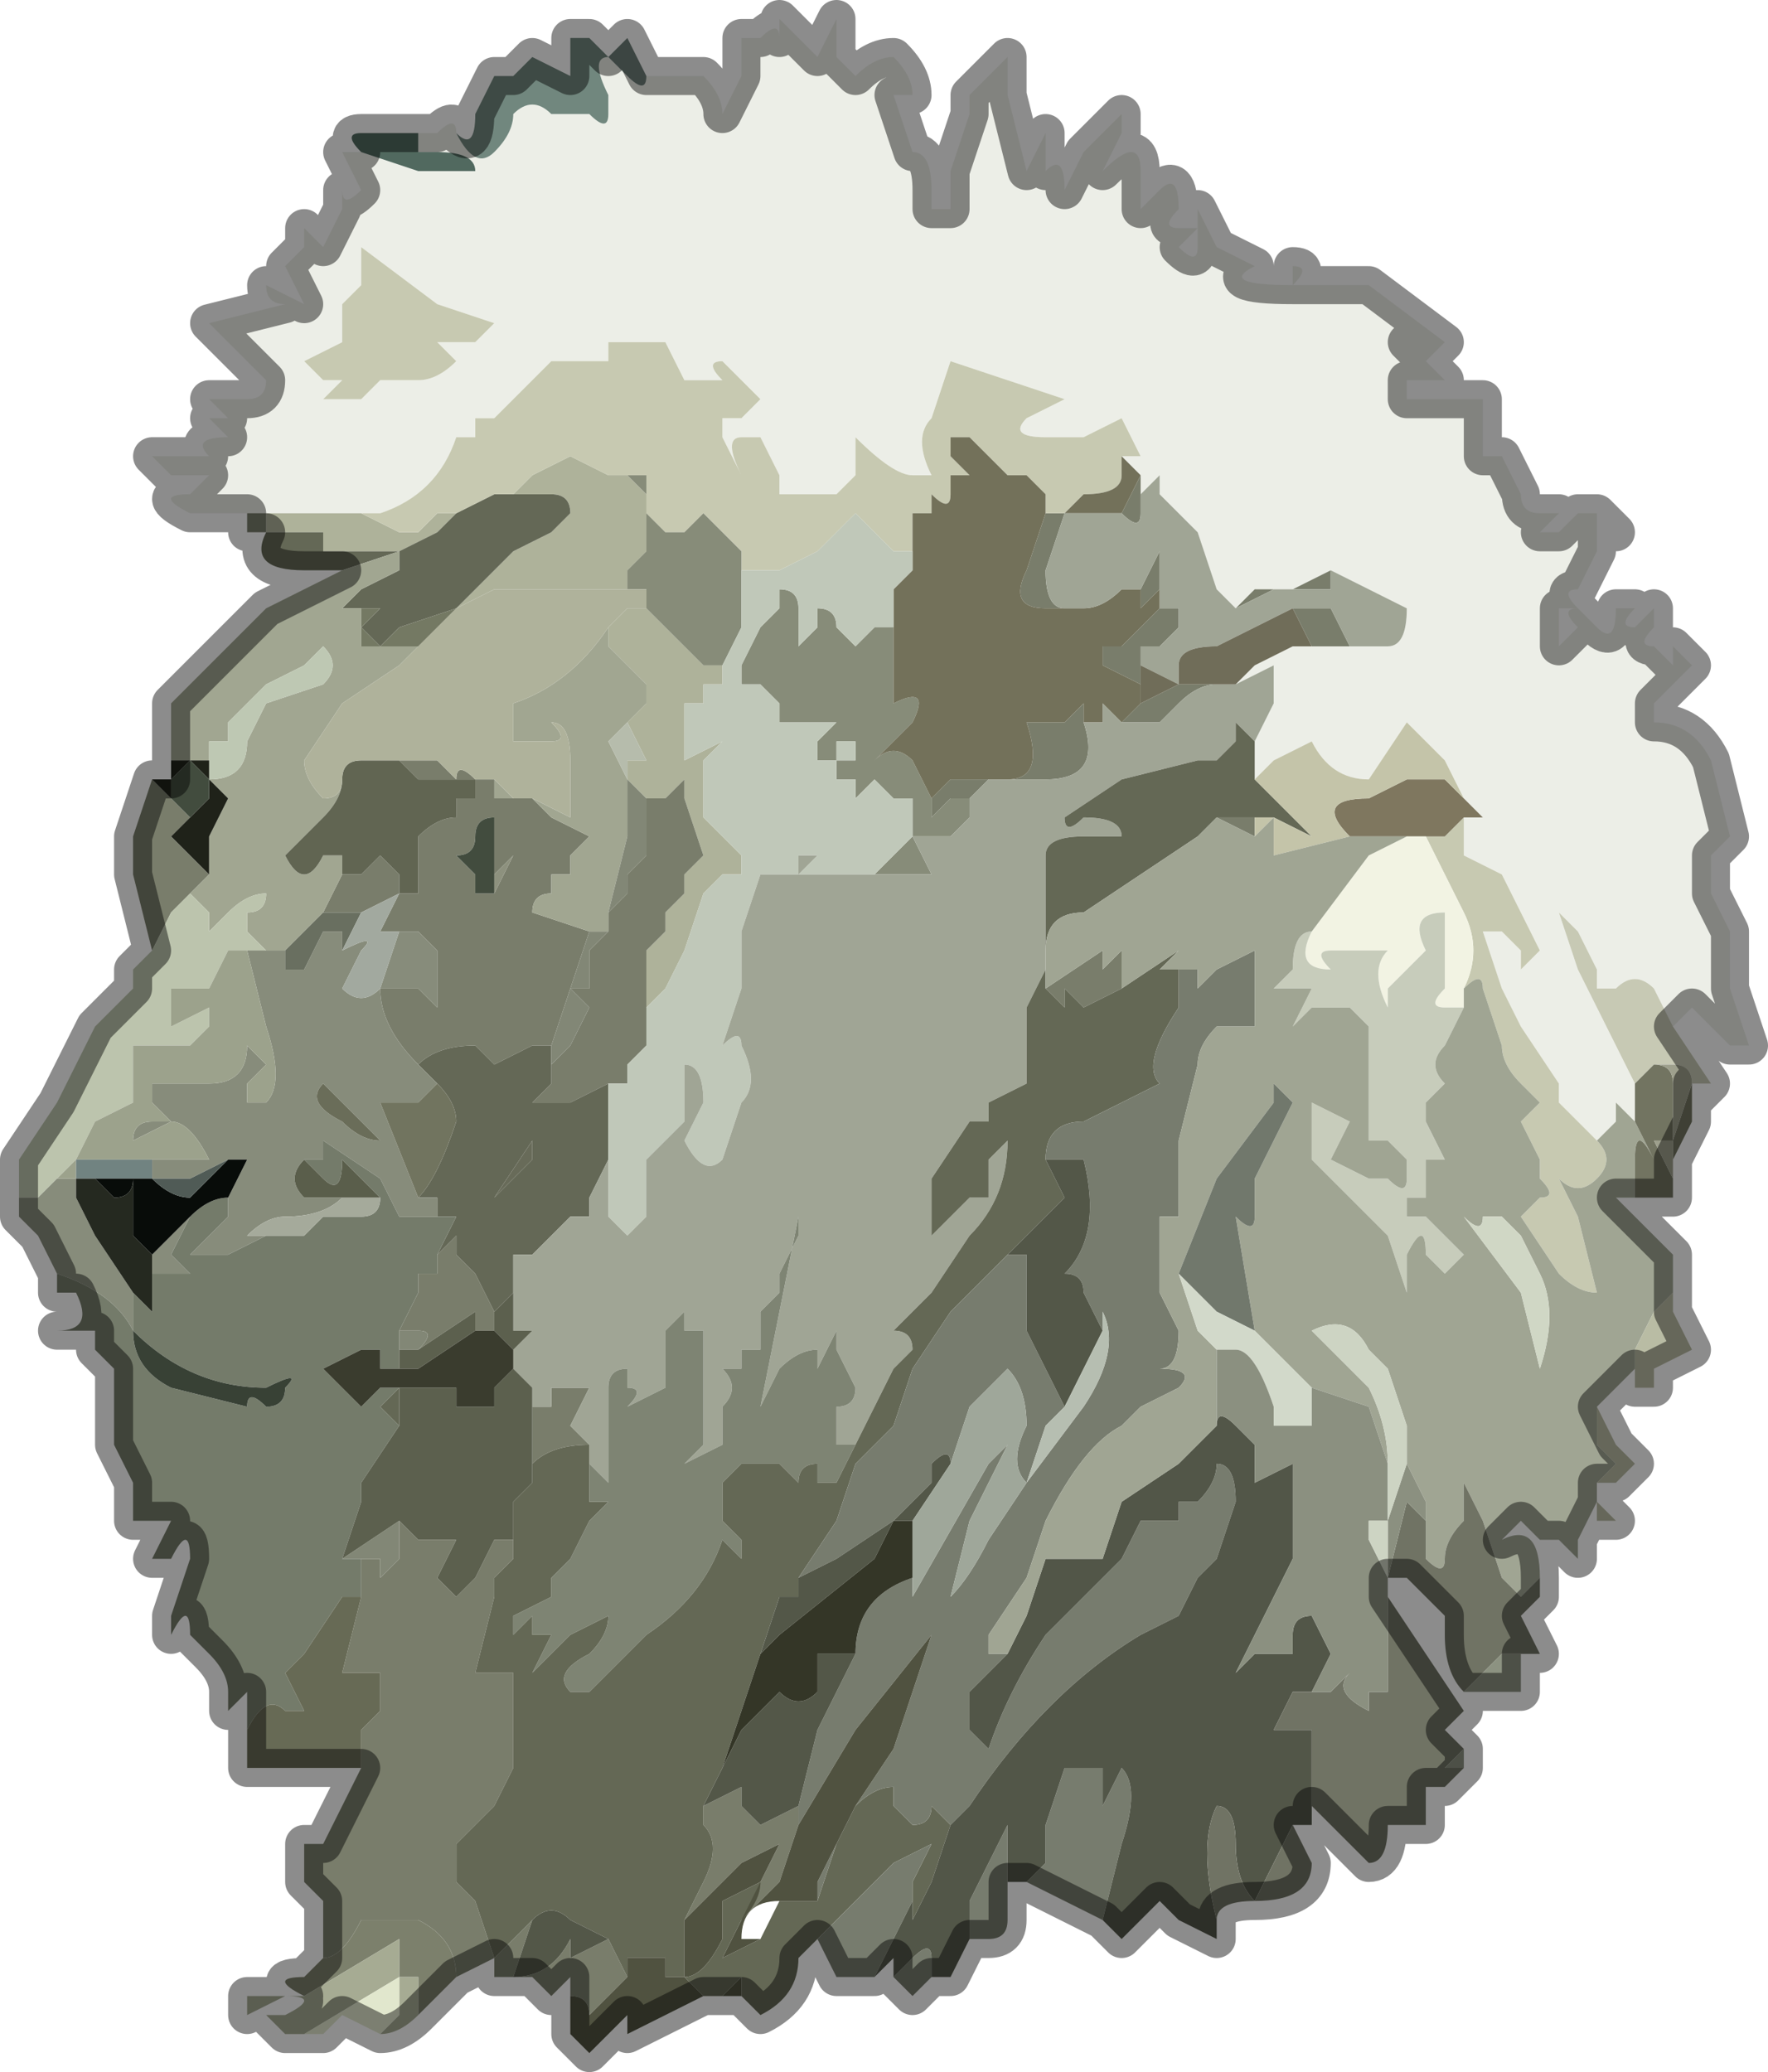 <?xml version="1.0" encoding="UTF-8" standalone="no"?>
<svg xmlns:xlink="http://www.w3.org/1999/xlink" height="5.45px" width="4.65px" xmlns="http://www.w3.org/2000/svg">
  <g transform="matrix(1.0, 0.0, 0.0, 1.0, 2.85, 1.6)">
    <path d="M-1.15 -1.4 L-1.0 -1.4 Q-0.95 -1.35 -0.95 -1.3 L-0.9 -1.4 -0.9 -1.5 -0.9 -1.5 -0.85 -1.5 Q-0.8 -1.55 -0.8 -1.5 L-0.8 -1.55 -0.7 -1.45 -0.65 -1.55 -0.65 -1.45 -0.6 -1.4 Q-0.55 -1.45 -0.5 -1.45 -0.45 -1.4 -0.45 -1.35 L-0.5 -1.35 -0.5 -1.35 -0.45 -1.2 Q-0.4 -1.2 -0.4 -1.1 L-0.4 -1.05 -0.35 -1.05 Q-0.35 -1.1 -0.35 -1.15 L-0.3 -1.3 -0.3 -1.35 -0.25 -1.4 -0.2 -1.45 -0.2 -1.35 -0.15 -1.15 -0.1 -1.25 -0.1 -1.15 -0.1 -1.15 Q-0.05 -1.2 -0.05 -1.1 L0.0 -1.2 0.1 -1.3 0.1 -1.25 0.05 -1.15 Q0.15 -1.25 0.15 -1.15 L0.15 -1.05 0.15 -1.05 0.2 -1.1 Q0.25 -1.15 0.25 -1.05 L0.25 -1.05 Q0.2 -1.0 0.25 -1.0 L0.3 -1.0 0.25 -0.95 Q0.3 -0.9 0.3 -0.95 L0.3 -1.05 0.35 -0.95 0.45 -0.9 Q0.35 -0.85 0.55 -0.85 L0.55 -0.9 Q0.6 -0.9 0.55 -0.85 L0.75 -0.85 0.95 -0.7 0.9 -0.65 0.85 -0.7 0.9 -0.65 0.95 -0.6 0.95 -0.6 0.85 -0.6 0.85 -0.55 0.9 -0.55 1.05 -0.55 1.05 -0.5 1.05 -0.4 1.1 -0.4 Q1.1 -0.45 1.1 -0.4 L1.15 -0.3 Q1.15 -0.25 1.2 -0.25 L1.25 -0.25 1.25 -0.25 1.2 -0.2 1.25 -0.2 1.3 -0.25 1.3 -0.25 1.35 -0.25 1.35 -0.15 1.3 -0.05 Q1.25 -0.05 1.3 0.0 L1.25 0.0 1.25 0.1 1.3 0.05 Q1.25 0.0 1.3 0.0 L1.35 0.05 Q1.4 0.1 1.4 0.0 L1.45 0.0 Q1.4 0.05 1.45 0.05 L1.5 0.0 1.5 0.05 Q1.45 0.1 1.5 0.1 L1.55 0.15 1.55 0.1 1.6 0.15 1.55 0.2 1.5 0.25 1.5 0.3 Q1.6 0.3 1.65 0.4 L1.7 0.6 1.65 0.65 1.65 0.75 1.7 0.85 1.7 1.0 1.75 1.15 1.7 1.15 1.65 1.1 1.6 1.05 1.55 1.1 1.5 1.0 Q1.45 0.95 1.4 1.0 L1.35 1.0 1.35 0.95 1.3 0.85 1.25 0.8 1.3 0.95 1.35 1.05 1.4 1.15 1.45 1.25 1.45 1.35 1.4 1.3 1.4 1.35 1.35 1.4 Q1.35 1.45 1.35 1.4 L1.25 1.3 1.25 1.25 1.15 1.1 1.1 1.0 1.05 0.85 1.1 0.85 1.15 0.9 1.15 0.95 1.2 0.9 1.15 0.8 1.1 0.7 1.0 0.65 1.0 0.55 1.05 0.55 1.0 0.5 0.95 0.4 0.85 0.3 0.75 0.45 Q0.65 0.45 0.6 0.35 L0.5 0.4 0.45 0.45 0.45 0.35 Q0.45 0.35 0.5 0.25 L0.5 0.15 0.4 0.2 0.45 0.15 0.55 0.1 0.6 0.1 0.75 0.1 0.8 0.1 Q0.85 0.1 0.85 0.0 L0.75 -0.05 0.75 -0.05 0.65 -0.1 0.65 -0.1 0.55 -0.05 0.45 -0.05 0.4 0.0 0.4 0.0 0.4 0.0 0.35 -0.05 0.3 -0.2 0.2 -0.3 0.2 -0.35 0.15 -0.3 0.15 -0.35 0.1 -0.4 0.1 -0.4 0.15 -0.4 0.1 -0.5 0.1 -0.5 0.0 -0.45 -0.1 -0.45 -0.1 -0.45 Q-0.2 -0.45 -0.15 -0.5 L-0.05 -0.55 -0.35 -0.65 -0.4 -0.5 Q-0.45 -0.45 -0.4 -0.35 L-0.45 -0.35 Q-0.5 -0.35 -0.6 -0.45 L-0.6 -0.4 -0.6 -0.45 -0.6 -0.35 -0.65 -0.3 -0.75 -0.3 -0.8 -0.3 -0.8 -0.35 -0.85 -0.45 -0.9 -0.45 -0.9 -0.45 Q-0.95 -0.45 -0.9 -0.35 L-0.9 -0.35 -0.85 -0.35 -0.85 -0.35 -0.9 -0.35 -0.95 -0.45 -0.95 -0.5 -0.9 -0.5 -0.9 -0.5 -0.85 -0.55 -0.9 -0.6 -0.95 -0.65 Q-1.0 -0.65 -0.95 -0.6 -1.0 -0.6 -1.05 -0.6 L-1.1 -0.7 -1.15 -0.7 -1.2 -0.7 -1.25 -0.7 -1.25 -0.65 -1.3 -0.65 -1.3 -0.65 -1.35 -0.65 -1.4 -0.65 -1.5 -0.55 -1.55 -0.5 -1.55 -0.5 -1.6 -0.5 -1.6 -0.45 -1.65 -0.45 -1.65 -0.45 Q-1.7 -0.3 -1.85 -0.25 L-1.9 -0.25 -1.9 -0.25 -1.95 -0.25 -1.95 -0.25 -2.0 -0.25 -2.15 -0.25 -2.15 -0.25 -2.2 -0.25 -2.35 -0.25 Q-2.45 -0.3 -2.35 -0.3 L-2.3 -0.35 -2.35 -0.35 -2.4 -0.35 -2.45 -0.4 -2.3 -0.4 Q-2.35 -0.45 -2.25 -0.45 L-2.3 -0.5 -2.3 -0.5 -2.25 -0.5 -2.3 -0.55 -2.2 -0.55 Q-2.15 -0.55 -2.15 -0.6 L-2.15 -0.6 -2.2 -0.65 -2.3 -0.75 -2.1 -0.8 Q-2.15 -0.8 -2.15 -0.85 L-2.05 -0.8 -2.1 -0.9 -2.05 -0.95 -2.05 -1.0 -2.0 -0.95 -1.95 -1.05 -1.95 -1.1 -1.95 -1.1 -1.9 -1.1 -1.95 -1.1 -1.95 -1.1 Q-1.95 -1.05 -1.9 -1.1 L-1.9 -1.1 Q-1.9 -1.1 -1.95 -1.2 L-1.9 -1.2 -1.75 -1.15 -1.6 -1.15 Q-1.6 -1.2 -1.7 -1.2 L-1.75 -1.2 -1.75 -1.25 -1.7 -1.25 Q-1.65 -1.3 -1.65 -1.25 -1.6 -1.15 -1.55 -1.2 -1.5 -1.25 -1.5 -1.3 -1.45 -1.35 -1.4 -1.3 L-1.3 -1.3 Q-1.25 -1.25 -1.25 -1.3 L-1.25 -1.35 Q-1.3 -1.45 -1.25 -1.45 L-1.2 -1.4 Q-1.15 -1.35 -1.15 -1.4 M0.55 -0.05 L0.55 -0.05 M-1.9 -0.85 L-1.95 -0.8 -1.95 -0.7 -2.05 -0.65 -2.0 -0.6 -1.95 -0.6 -2.0 -0.55 -1.9 -0.55 -1.85 -0.6 -1.75 -0.6 Q-1.7 -0.6 -1.65 -0.65 L-1.7 -0.7 -1.6 -0.7 -1.55 -0.75 -1.7 -0.8 -1.9 -0.95 -1.9 -0.85 M-0.8 -0.35 L-0.85 -0.35 -0.85 -0.35 -0.8 -0.35" fill="#eceee7" fill-rule="evenodd" stroke="none"/>
    <path d="M-1.25 -1.45 Q-1.3 -1.45 -1.25 -1.35 L-1.25 -1.3 Q-1.25 -1.25 -1.3 -1.3 L-1.4 -1.3 Q-1.45 -1.35 -1.5 -1.3 -1.5 -1.25 -1.55 -1.2 -1.6 -1.15 -1.65 -1.25 -1.6 -1.2 -1.6 -1.3 L-1.6 -1.3 -1.55 -1.4 -1.5 -1.4 -1.45 -1.45 -1.35 -1.4 -1.35 -1.5 -1.3 -1.5 -1.25 -1.45" fill="#71877e" fill-rule="evenodd" stroke="none"/>
    <path d="M-1.15 -1.4 Q-1.15 -1.35 -1.2 -1.4 L-1.25 -1.45 -1.2 -1.5 -1.15 -1.4 -1.15 -1.4" fill="#6d7e79" fill-rule="evenodd" stroke="none"/>
    <path d="M-1.75 -1.25 L-1.75 -1.2 -1.7 -1.2 Q-1.6 -1.2 -1.6 -1.15 L-1.75 -1.15 -1.9 -1.2 Q-1.95 -1.25 -1.9 -1.25 L-1.75 -1.25" fill="#51695f" fill-rule="evenodd" stroke="none"/>
    <path d="M-2.15 -0.25 L-2.15 -0.25 -2.0 -0.25 -1.95 -0.25 -1.95 -0.25 -1.9 -0.25 -1.8 -0.2 -1.75 -0.2 -1.7 -0.25 -1.65 -0.25 -1.7 -0.2 -1.8 -0.15 -1.85 -0.15 -1.9 -0.15 -1.95 -0.15 -2.0 -0.15 -2.0 -0.2 -2.15 -0.2 -2.15 -0.25 M-1.65 0.0 L-1.65 0.0 -1.5 -0.15 -1.4 -0.2 -1.35 -0.25 Q-1.35 -0.3 -1.4 -0.3 L-1.5 -0.3 -1.45 -0.35 -1.35 -0.4 -1.25 -0.35 -1.2 -0.35 -1.2 -0.35 -1.15 -0.3 -1.15 -0.2 -1.15 -0.15 -1.2 -0.1 -1.2 -0.05 -1.25 -0.05 -1.25 -0.05 -1.35 -0.05 -1.4 -0.05 -1.4 -0.05 -1.5 -0.05 -1.55 -0.05 -1.65 0.0 M-1.95 -0.2 L-1.9 -0.2 -1.95 -0.2 -2.0 -0.2 -2.05 -0.2 -2.0 -0.2 -1.95 -0.2 M-0.95 0.15 L-0.95 0.2 -1.0 0.2 -1.0 0.25 -1.05 0.25 -1.05 0.3 -1.05 0.4 -1.05 0.4 -0.95 0.35 -1.0 0.4 -1.0 0.55 -0.95 0.6 -0.9 0.65 -0.9 0.7 -0.95 0.7 -1.0 0.75 -1.0 0.75 -1.05 0.9 -1.05 0.9 -1.1 1.0 -1.15 1.05 -1.15 1.0 -1.15 1.0 -1.15 0.9 -1.1 0.85 -1.1 0.85 -1.1 0.8 -1.05 0.75 -1.05 0.7 -1.0 0.65 -1.05 0.5 -1.05 0.5 -1.05 0.45 -1.1 0.5 -1.15 0.5 -1.15 0.5 -1.2 0.45 -1.2 0.45 -1.2 0.4 -1.15 0.4 -1.2 0.3 -1.15 0.25 -1.15 0.25 -1.15 0.2 -1.25 0.1 -1.25 0.05 -1.2 0.0 -1.15 0.0 -1.15 0.0 -1.1 0.05 -1.1 0.05 -1.0 0.15 -0.95 0.15 M-0.3 -0.35 L-0.3 -0.35 M-1.05 0.4 L-1.05 0.4" fill="#aeb29a" fill-rule="evenodd" stroke="none"/>
    <path d="M-2.2 -0.25 L-2.15 -0.25 -2.15 -0.2 Q-2.2 -0.2 -2.2 -0.2 L-2.2 -0.25 M-1.95 -0.25 L-1.9 -0.25 -1.9 -0.25 -1.95 -0.25 M0.15 -0.35 L0.15 -0.3 0.15 -0.25 Q0.15 -0.2 0.1 -0.25 L0.1 -0.25 0.15 -0.35 M0.4 0.0 L0.4 0.0 0.45 -0.05 0.55 -0.05 0.65 -0.1 0.65 -0.1 0.65 -0.05 0.55 -0.05 0.55 -0.05 0.5 -0.05 0.4 0.0 M0.75 0.1 L0.6 0.1 0.55 0.0 0.65 0.0 0.7 0.1 0.75 0.1 M0.45 0.15 L0.4 0.2 0.45 0.15 M-0.4 0.5 L-0.4 0.5 -0.35 0.45 -0.25 0.45 -0.3 0.5 -0.35 0.5 -0.4 0.55 -0.4 0.5 -0.4 0.5 M-0.2 0.45 Q-0.1 0.45 -0.15 0.3 L-0.05 0.3 0.0 0.25 0.0 0.3 0.0 0.3 Q0.05 0.45 -0.1 0.45 L-0.2 0.45 M0.1 0.3 L0.15 0.25 0.15 0.2 0.05 0.15 0.05 0.1 Q0.1 0.1 0.1 0.1 L0.15 0.05 0.2 0.0 0.2 0.0 0.25 0.0 0.3 -0.05 0.25 0.0 0.25 0.05 0.2 0.1 Q0.15 0.1 0.15 0.1 L0.15 0.15 0.15 0.25 0.25 0.2 0.25 0.25 0.2 0.3 0.1 0.3 M0.2 -0.05 L0.15 0.0 0.15 -0.05 0.2 -0.15 0.2 -0.1 0.2 -0.05 M-0.05 0.0 L-0.1 0.0 Q-0.2 0.0 -0.15 -0.1 L-0.1 -0.25 -0.05 -0.25 0.0 -0.25 0.0 -0.25 0.05 -0.25 -0.05 -0.25 -0.1 -0.1 Q-0.1 0.0 -0.05 0.0 M0.25 0.2 L0.3 0.2 0.35 0.2 Q0.3 0.2 0.25 0.25 L0.25 0.2 M-1.3 2.2 L-1.3 2.2 Q-1.4 2.2 -1.45 2.25 L-1.45 2.15 -1.45 2.1 -1.4 2.1 -1.4 2.05 -1.3 2.05 -1.35 2.15 -1.3 2.2 -1.3 2.2 M-1.5 2.45 L-1.5 2.5 -1.55 2.55 -1.55 2.6 -1.6 2.8 -1.5 2.8 -1.5 2.9 -1.5 3.05 -1.5 3.05 -1.55 3.15 -1.65 3.25 -1.65 3.35 -1.65 3.35 -1.6 3.4 -1.55 3.55 -1.45 3.45 -1.45 3.45 -1.45 3.45 -1.5 3.6 Q-1.4 3.6 -1.35 3.5 L-1.35 3.45 -1.35 3.55 -1.25 3.5 -1.2 3.6 -1.2 3.55 -1.2 3.6 -1.3 3.7 Q-1.3 3.65 -1.35 3.65 L-1.35 3.6 -1.4 3.65 -1.45 3.6 -1.55 3.6 -1.55 3.55 -1.65 3.6 Q-1.65 3.5 -1.75 3.45 L-1.9 3.45 Q-1.95 3.55 -2.0 3.55 -2.0 3.5 -2.0 3.4 L-2.05 3.35 -2.05 3.25 -2.0 3.25 -1.95 3.15 -1.9 3.05 -1.9 2.95 -1.85 2.9 -1.85 2.8 -1.95 2.8 -1.9 2.6 -1.9 2.5 -1.85 2.5 -1.85 2.55 -1.8 2.5 -1.8 2.4 -1.75 2.45 Q-1.7 2.45 -1.7 2.45 L-1.65 2.45 -1.7 2.55 -1.65 2.6 -1.6 2.55 -1.55 2.45 -1.5 2.45 M-1.35 3.45 L-1.35 3.45 M-1.05 3.45 L-1.0 3.35 Q-0.95 3.25 -1.0 3.2 L-1.0 3.15 -1.0 3.15 -0.9 3.1 -0.9 3.15 -0.85 3.2 -0.75 3.15 -0.75 3.2 -0.8 3.35 -0.9 3.45 -0.85 3.35 -0.8 3.25 -0.9 3.3 -1.0 3.4 -1.0 3.4 -1.05 3.45 M0.1 1.0 L0.0 1.05 -0.05 1.0 -0.05 1.05 -0.1 1.0 0.05 0.9 0.05 0.95 0.1 0.9 0.1 1.0 M0.35 0.55 L0.45 0.55 0.45 0.6 0.35 0.55 M-1.95 -0.2 L-2.0 -0.2 -2.05 -0.2 -2.0 -0.2 -1.95 -0.2 -1.9 -0.2 -1.95 -0.2 M-1.05 0.4 L-1.05 0.4 -1.05 0.4 M-1.15 1.05 L-1.15 1.15 -1.2 1.2 -1.2 1.2 -1.2 1.25 -1.25 1.25 -1.25 1.25 -1.35 1.3 -1.45 1.3 -1.4 1.25 -1.4 1.2 -1.4 1.15 Q-1.4 1.15 -1.45 1.15 L-1.55 1.2 -1.6 1.15 Q-1.7 1.15 -1.75 1.2 -1.85 1.1 -1.85 1.0 L-1.75 1.0 -1.7 1.05 -1.7 0.9 -1.75 0.85 -1.75 0.85 -1.85 0.85 -1.8 0.75 -1.75 0.75 -1.75 0.6 Q-1.7 0.55 -1.65 0.55 L-1.65 0.5 -1.6 0.5 -1.6 0.45 -1.65 0.45 Q-1.65 0.4 -1.6 0.45 L-1.55 0.45 -1.55 0.5 -1.5 0.5 -1.45 0.5 -1.45 0.5 -1.4 0.55 -1.3 0.6 -1.35 0.65 -1.35 0.7 -1.4 0.7 -1.4 0.75 Q-1.45 0.75 -1.45 0.8 -1.5 0.8 -1.45 0.8 L-1.45 0.8 -1.45 0.8 -1.3 0.85 -1.4 1.15 -1.4 1.2 -1.35 1.15 -1.3 1.05 -1.35 1.0 -1.35 1.0 -1.3 1.0 -1.3 0.9 -1.25 0.85 -1.25 0.85 -1.25 0.8 -1.25 0.8 -1.2 0.75 -1.2 0.7 -1.15 0.65 -1.15 0.5 -1.1 0.5 -1.05 0.45 -1.05 0.5 -1.05 0.5 -1.0 0.65 -1.05 0.7 -1.05 0.75 -1.1 0.8 -1.1 0.85 -1.1 0.85 -1.15 0.9 -1.15 1.0 -1.15 1.0 -1.15 1.05 M-1.8 0.4 L-1.7 0.4 Q-1.7 0.4 -1.65 0.45 L-1.75 0.45 -1.8 0.4 M-2.3 0.7 L-2.35 0.75 -2.4 0.8 -2.4 0.8 -2.45 0.9 -2.5 0.7 -2.5 0.6 -2.45 0.45 -2.4 0.5 -2.35 0.55 -2.35 0.55 -2.4 0.6 -2.35 0.65 -2.3 0.7 M-2.0 0.8 L-1.95 0.7 -1.9 0.7 -1.85 0.65 -1.8 0.7 -1.8 0.75 -1.8 0.75 -1.9 0.8 -2.0 0.8 M-1.55 0.7 L-1.55 0.55 Q-1.6 0.55 -1.6 0.6 -1.6 0.65 -1.65 0.65 L-1.6 0.7 -1.6 0.75 -1.55 0.75 -1.55 0.75 -1.5 0.65 -1.55 0.7 M-1.7 1.7 L-1.7 1.7 -1.65 1.65 -1.65 1.7 -1.6 1.75 -1.55 1.85 -1.55 1.9 -1.6 1.9 -1.6 1.85 -1.75 1.95 -1.75 1.95 -1.75 1.95 Q-1.7 1.9 -1.75 1.9 L-1.8 1.9 -1.75 1.8 -1.75 1.8 -1.75 1.75 -1.7 1.75 -1.7 1.7 M-2.4 0.4 L-2.4 0.45 -2.4 0.3 -2.4 0.4" fill="#797d6b" fill-rule="evenodd" stroke="none"/>
    <path d="M-1.95 -0.1 L-1.95 -0.1 -2.05 -0.1 Q-2.2 -0.1 -2.15 -0.2 L-2.15 -0.2 -2.0 -0.2 -2.0 -0.15 -1.95 -0.15 -1.9 -0.15 -1.85 -0.15 -1.8 -0.15 -1.7 -0.2 -1.65 -0.25 -1.65 -0.25 -1.55 -0.3 -1.5 -0.3 -1.5 -0.3 -1.4 -0.3 Q-1.35 -0.3 -1.35 -0.25 L-1.4 -0.2 -1.5 -0.15 -1.65 0.0 -1.65 0.0 -1.8 0.05 -1.85 0.1 -1.9 0.05 -1.85 0.0 -1.9 0.0 -1.9 0.0 Q-1.95 0.0 -1.95 0.0 L-1.9 -0.05 -1.8 -0.1 -1.8 -0.15 -1.95 -0.1 M-1.85 0.1 L-1.85 0.1 M-1.65 0.0 L-1.65 0.0 M-1.25 1.25 L-1.25 1.35 -1.25 1.4 -1.25 1.45 -1.25 1.45 -1.3 1.55 -1.3 1.6 -1.35 1.6 -1.35 1.6 -1.45 1.7 -1.45 1.7 -1.5 1.7 -1.5 1.75 -1.5 1.8 -1.5 1.8 -1.5 1.8 -1.55 1.85 -1.6 1.75 -1.65 1.7 -1.65 1.65 -1.7 1.7 -1.7 1.7 -1.65 1.6 -1.7 1.6 -1.7 1.55 -1.75 1.55 -1.75 1.55 Q-1.7 1.5 -1.65 1.35 -1.65 1.3 -1.7 1.25 L-1.75 1.2 Q-1.7 1.15 -1.6 1.15 L-1.55 1.2 -1.45 1.15 Q-1.4 1.15 -1.4 1.15 L-1.4 1.2 -1.4 1.25 -1.45 1.3 -1.35 1.3 -1.25 1.25 -1.25 1.25 M-1.45 1.35 L-1.45 1.3 -1.45 1.4 -1.45 1.35 M-1.55 1.6 L-1.55 1.6 -1.55 1.55 -1.45 1.45 -1.45 1.4 -1.55 1.55 -1.55 1.6" fill="#646856" fill-rule="evenodd" stroke="none"/>
    <path d="M-1.95 -0.1 L-1.8 -0.15 -1.8 -0.1 -1.9 -0.05 -1.95 0.0 Q-1.95 0.0 -1.9 0.0 L-1.9 0.1 -1.85 0.1 -1.8 0.1 -1.75 0.1 -1.8 0.15 -1.95 0.25 -2.05 0.4 Q-2.05 0.45 -2.0 0.5 -1.95 0.5 -1.95 0.45 -1.95 0.5 -2.0 0.55 L-2.1 0.65 Q-2.05 0.75 -2.0 0.65 L-1.95 0.65 -1.95 0.7 -1.95 0.7 -2.0 0.8 Q-2.0 0.8 -2.05 0.85 L-2.1 0.9 -2.15 0.9 -2.2 0.85 -2.2 0.8 Q-2.15 0.8 -2.15 0.75 -2.2 0.75 -2.25 0.8 L-2.3 0.85 -2.3 0.8 -2.35 0.75 -2.3 0.7 -2.3 0.65 -2.3 0.6 -2.25 0.5 -2.25 0.5 -2.3 0.45 -2.3 0.45 Q-2.2 0.45 -2.2 0.35 L-2.15 0.25 -2.0 0.2 Q-1.95 0.15 -2.0 0.1 L-2.05 0.15 -2.15 0.2 -2.2 0.25 -2.25 0.3 -2.25 0.35 -2.3 0.35 Q-2.3 0.4 -2.3 0.45 L-2.3 0.4 -2.35 0.4 -2.4 0.4 -2.4 0.3 -2.4 0.25 -2.15 0.0 -1.95 -0.1 M-1.85 0.1 L-1.85 0.1 M-1.25 0.05 L-1.25 0.1 -1.15 0.2 -1.15 0.25 -1.25 0.35 -1.2 0.45 -1.2 0.45 -1.2 0.5 -1.2 0.6 -1.25 0.8 -1.25 0.85 -1.3 0.85 -1.45 0.8 -1.45 0.8 -1.45 0.8 Q-1.5 0.8 -1.45 0.8 -1.45 0.75 -1.4 0.75 L-1.4 0.7 -1.35 0.7 -1.35 0.65 -1.3 0.6 -1.4 0.55 -1.45 0.5 -1.35 0.55 -1.35 0.4 Q-1.35 0.3 -1.4 0.3 -1.35 0.35 -1.4 0.35 L-1.45 0.35 -1.5 0.35 -1.5 0.25 Q-1.35 0.2 -1.25 0.05 M-1.5 0.5 L-1.55 0.5 -1.55 0.45 -1.5 0.5" fill="#a1a691" fill-rule="evenodd" stroke="none"/>
    <path d="M-2.3 0.45 Q-2.3 0.4 -2.3 0.35 L-2.25 0.35 -2.25 0.3 -2.2 0.25 -2.15 0.2 -2.05 0.15 -2.0 0.1 Q-1.95 0.15 -2.0 0.2 L-2.15 0.25 -2.2 0.35 Q-2.2 0.45 -2.3 0.45 L-2.3 0.45" fill="#bec8b3" fill-rule="evenodd" stroke="none"/>
    <path d="M-2.3 0.45 L-2.3 0.45 -2.25 0.5 -2.25 0.5 -2.3 0.6 -2.3 0.65 -2.3 0.7 -2.35 0.65 -2.4 0.6 -2.35 0.55 -2.35 0.55 -2.3 0.5 -2.3 0.5 -2.3 0.45 -2.35 0.4 -2.4 0.45 -2.4 0.5 -2.4 0.5 -2.45 0.45 -2.45 0.45 -2.4 0.45 -2.4 0.4 -2.35 0.4 -2.3 0.4 -2.3 0.45 -2.3 0.45" fill="#1f2219" fill-rule="evenodd" stroke="none"/>
    <path d="M-1.55 0.75 L-1.6 0.75 -1.6 0.7 -1.65 0.65 Q-1.6 0.65 -1.6 0.6 -1.6 0.55 -1.55 0.55 L-1.55 0.7 -1.55 0.75 M-2.4 0.5 L-2.4 0.5 -2.4 0.45 -2.35 0.4 -2.3 0.45 -2.3 0.5 -2.3 0.5 -2.35 0.55 -2.35 0.55 -2.35 0.55 -2.4 0.5" fill="#424c3e" fill-rule="evenodd" stroke="none"/>
    <path d="M-2.35 0.75 L-2.3 0.8 -2.3 0.85 -2.25 0.8 Q-2.2 0.75 -2.15 0.75 -2.15 0.8 -2.2 0.8 L-2.2 0.85 -2.15 0.9 -2.2 0.9 -2.25 0.9 -2.3 1.0 -2.35 1.0 -2.4 1.0 -2.4 1.1 -2.3 1.05 -2.3 1.1 -2.35 1.15 -2.5 1.15 -2.5 1.15 Q-2.5 1.25 -2.5 1.3 L-2.6 1.35 -2.65 1.45 -2.7 1.5 -2.75 1.55 -2.8 1.55 -2.8 1.45 -2.7 1.3 -2.6 1.1 -2.5 1.0 -2.5 0.95 -2.45 0.9 -2.4 0.8 -2.4 0.8 -2.35 0.75" fill="#bcc4ad" fill-rule="evenodd" stroke="none"/>
    <path d="M-1.85 0.85 L-1.75 0.85 -1.75 0.85 -1.7 0.9 -1.7 1.05 -1.75 1.0 -1.85 1.0 Q-1.85 1.1 -1.75 1.2 L-1.7 1.25 -1.75 1.3 -1.85 1.3 -1.75 1.55 -1.75 1.55 -1.7 1.55 -1.7 1.6 -1.65 1.6 -1.8 1.6 -1.85 1.5 -2.0 1.4 -2.0 1.45 Q-1.95 1.45 -2.0 1.45 L-2.05 1.45 Q-2.1 1.5 -2.05 1.55 L-1.95 1.55 Q-2.0 1.6 -2.1 1.6 -2.15 1.6 -2.2 1.65 L-2.1 1.65 -2.05 1.65 -2.15 1.65 -2.25 1.7 -2.35 1.7 -2.3 1.65 -2.25 1.6 Q-2.2 1.6 -2.25 1.6 L-2.25 1.55 -2.25 1.55 -2.2 1.45 -2.25 1.45 -2.35 1.5 -2.4 1.5 -2.45 1.5 -2.45 1.45 -2.45 1.45 -2.3 1.45 Q-2.35 1.35 -2.4 1.35 L-2.5 1.4 Q-2.5 1.35 -2.45 1.35 L-2.4 1.35 -2.45 1.3 -2.45 1.25 -2.3 1.25 Q-2.2 1.25 -2.2 1.15 L-2.15 1.2 -2.2 1.25 -2.2 1.3 -2.15 1.3 Q-2.1 1.25 -2.15 1.1 L-2.2 0.9 -2.15 0.9 -2.1 0.9 -2.1 0.95 -2.05 0.95 -2.0 0.85 -1.95 0.85 -1.95 0.9 Q-1.85 0.85 -1.9 0.9 L-1.95 1.0 Q-1.9 1.05 -1.85 1.0 L-1.8 0.85 -1.85 0.85 M-2.35 1.6 L-2.35 1.6 -2.4 1.7 -2.35 1.75 -2.4 1.75 -2.45 1.75 -2.45 1.7 -2.35 1.6 -2.35 1.6 M-2.5 1.8 L-2.5 1.9 Q-2.55 1.8 -2.7 1.75 L-2.75 1.65 -2.8 1.6 -2.8 1.55 -2.75 1.55 -2.7 1.5 -2.65 1.5 -2.65 1.55 -2.6 1.65 -2.5 1.8 M-1.95 1.35 Q-1.9 1.4 -1.85 1.4 L-1.9 1.35 Q-1.95 1.3 -2.0 1.25 -2.05 1.3 -1.95 1.35" fill="#878c7b" fill-rule="evenodd" stroke="none"/>
    <path d="M-2.1 0.9 L-2.05 0.85 Q-2.0 0.8 -2.0 0.8 L-1.9 0.8 -1.95 0.9 -1.95 0.85 -2.0 0.85 -2.05 0.95 -2.1 0.95 -2.1 0.9" fill="#696f60" fill-rule="evenodd" stroke="none"/>
    <path d="M-2.7 1.5 L-2.65 1.45 -2.6 1.35 -2.5 1.3 Q-2.5 1.25 -2.5 1.15 L-2.5 1.15 -2.35 1.15 -2.3 1.1 -2.3 1.05 -2.4 1.1 -2.4 1.0 -2.35 1.0 -2.3 1.0 -2.25 0.9 -2.2 0.9 -2.15 1.1 Q-2.1 1.25 -2.15 1.3 L-2.2 1.3 -2.2 1.25 -2.15 1.2 -2.2 1.15 Q-2.2 1.25 -2.3 1.25 L-2.45 1.25 -2.45 1.3 -2.4 1.35 -2.45 1.35 Q-2.5 1.35 -2.5 1.4 L-2.4 1.35 Q-2.35 1.35 -2.3 1.45 L-2.45 1.45 -2.45 1.45 -2.5 1.45 -2.55 1.45 -2.6 1.45 -2.65 1.45 -2.65 1.5 -2.7 1.5 M-2.65 1.5 L-2.65 1.5" fill="#9ca28c" fill-rule="evenodd" stroke="none"/>
    <path d="M-1.65 0.45 L-1.6 0.45 -1.6 0.5 -1.65 0.5 -1.65 0.55 Q-1.7 0.55 -1.75 0.6 L-1.75 0.75 -1.8 0.75 -1.8 0.75 -1.8 0.7 -1.85 0.65 -1.9 0.7 -1.95 0.7 -1.95 0.7 -1.95 0.65 -2.0 0.65 Q-2.05 0.75 -2.1 0.65 L-2.0 0.55 Q-1.95 0.5 -1.95 0.45 -1.95 0.4 -1.9 0.4 L-1.8 0.4 -1.75 0.45 -1.65 0.45" fill="#616552" fill-rule="evenodd" stroke="none"/>
    <path d="M-1.9 -0.25 L-1.85 -0.25 Q-1.7 -0.3 -1.65 -0.45 L-1.65 -0.45 -1.6 -0.45 -1.6 -0.5 -1.55 -0.5 -1.55 -0.5 -1.5 -0.55 -1.4 -0.65 -1.35 -0.65 -1.3 -0.65 -1.3 -0.65 -1.25 -0.65 -1.25 -0.7 -1.2 -0.7 -1.15 -0.7 -1.1 -0.7 -1.05 -0.6 Q-1.0 -0.6 -0.95 -0.6 -1.0 -0.65 -0.95 -0.65 L-0.9 -0.6 -0.85 -0.55 -0.9 -0.5 -0.9 -0.5 -0.95 -0.5 -0.95 -0.45 -0.9 -0.35 -0.85 -0.35 -0.85 -0.35 -0.9 -0.35 -0.9 -0.35 Q-0.95 -0.45 -0.9 -0.45 L-0.9 -0.45 -0.85 -0.45 -0.8 -0.35 -0.8 -0.3 -0.75 -0.3 -0.65 -0.3 -0.6 -0.35 -0.6 -0.45 -0.6 -0.4 -0.6 -0.45 Q-0.5 -0.35 -0.45 -0.35 L-0.4 -0.35 Q-0.45 -0.45 -0.4 -0.5 L-0.35 -0.65 -0.05 -0.55 -0.15 -0.5 Q-0.2 -0.45 -0.1 -0.45 L-0.1 -0.45 0.0 -0.45 0.1 -0.5 0.1 -0.5 0.15 -0.4 0.1 -0.4 0.1 -0.4 0.1 -0.35 Q0.1 -0.3 0.0 -0.3 L-0.05 -0.25 -0.05 -0.25 -0.1 -0.25 -0.1 -0.3 -0.15 -0.35 -0.15 -0.35 -0.2 -0.35 -0.3 -0.45 -0.3 -0.45 -0.3 -0.45 -0.35 -0.45 -0.35 -0.4 -0.3 -0.35 -0.35 -0.35 -0.35 -0.3 Q-0.35 -0.25 -0.4 -0.3 L-0.4 -0.25 -0.45 -0.25 -0.45 -0.15 -0.5 -0.15 -0.6 -0.25 -0.7 -0.15 -0.8 -0.1 -0.9 -0.1 -0.9 -0.15 -1.0 -0.25 -1.05 -0.2 -1.1 -0.2 -1.15 -0.25 -1.15 -0.35 -1.2 -0.35 -1.2 -0.35 -1.25 -0.35 -1.35 -0.4 -1.45 -0.35 -1.5 -0.3 -1.5 -0.3 -1.55 -0.3 -1.65 -0.25 -1.65 -0.25 -1.7 -0.25 -1.75 -0.2 -1.8 -0.2 -1.9 -0.25 M1.0 0.55 L1.0 0.65 1.1 0.7 1.15 0.8 1.2 0.9 1.15 0.95 1.15 0.9 1.1 0.85 1.05 0.85 1.1 1.0 1.15 1.1 1.25 1.25 1.25 1.3 1.35 1.4 Q1.4 1.45 1.35 1.5 1.3 1.55 1.25 1.5 L1.3 1.6 1.35 1.8 Q1.3 1.8 1.25 1.75 L1.15 1.6 1.2 1.55 Q1.25 1.55 1.2 1.5 L1.2 1.45 1.15 1.35 Q1.1 1.35 1.15 1.35 L1.2 1.3 1.15 1.25 Q1.1 1.2 1.1 1.15 L1.05 1.0 Q1.05 0.95 1.0 1.0 1.05 0.9 1.0 0.8 L0.9 0.6 0.95 0.6 1.0 0.55 M-1.9 -0.85 L-1.9 -0.95 -1.7 -0.8 -1.55 -0.75 -1.6 -0.7 -1.7 -0.7 -1.65 -0.65 Q-1.7 -0.6 -1.75 -0.6 L-1.85 -0.6 -1.9 -0.55 -2.0 -0.55 -1.95 -0.6 -2.0 -0.6 -2.05 -0.65 -1.95 -0.7 -1.95 -0.8 -1.9 -0.85 M-0.8 -0.35 L-0.85 -0.35 -0.85 -0.35 -0.8 -0.35" fill="#c7c9b1" fill-rule="evenodd" stroke="none"/>
    <path d="M-0.5 0.05 L-0.5 0.25 Q-0.4 0.2 -0.45 0.3 L-0.55 0.4 Q-0.5 0.35 -0.45 0.4 L-0.4 0.5 -0.4 0.5 -0.4 0.55 -0.35 0.5 -0.3 0.5 -0.3 0.55 -0.35 0.6 -0.45 0.6 -0.4 0.7 -0.45 0.7 -0.45 0.7 -0.55 0.7 -0.5 0.65 -0.45 0.6 -0.45 0.5 -0.5 0.5 -0.55 0.45 -0.6 0.5 -0.6 0.5 Q-0.6 0.45 -0.6 0.45 L-0.65 0.45 -0.65 0.45 -0.65 0.4 -0.6 0.4 -0.6 0.35 -0.65 0.35 -0.65 0.4 -0.7 0.4 -0.7 0.35 -0.65 0.3 -0.7 0.3 -0.75 0.3 -0.8 0.3 -0.8 0.3 Q-0.8 0.25 -0.8 0.25 L-0.85 0.2 -0.9 0.2 -0.9 0.15 -0.9 0.15 -0.85 0.05 -0.8 0.0 -0.8 -0.05 Q-0.75 -0.05 -0.75 0.0 L-0.75 0.1 -0.7 0.05 -0.7 0.0 Q-0.65 0.0 -0.65 0.05 L-0.65 0.05 -0.6 0.1 -0.55 0.05 -0.55 0.05 -0.5 0.05 M-1.2 -0.05 L-1.2 -0.1 -1.15 -0.15 -1.15 -0.2 -1.15 -0.3 -1.2 -0.35 -1.2 -0.35 -1.2 -0.35 -1.15 -0.35 -1.15 -0.25 -1.1 -0.2 -1.05 -0.2 -1.0 -0.25 -0.9 -0.15 -0.9 -0.1 -0.9 -0.05 -0.9 0.05 -0.95 0.15 -0.95 0.15 -1.0 0.15 -1.1 0.05 -1.1 0.05 -1.15 0.0 -1.15 -0.05 -1.2 -0.05 -1.2 -0.05" fill="#878c79" fill-rule="evenodd" stroke="none"/>
    <path d="M-1.65 0.0 L-1.65 0.0 -1.55 -0.05 -1.5 -0.05 -1.4 -0.05 -1.4 -0.05 -1.35 -0.05 -1.25 -0.05 -1.25 -0.05 -1.2 -0.05 -1.2 -0.05 -1.15 -0.05 -1.15 0.0 -1.15 0.0 -1.2 0.0 -1.25 0.05 Q-1.35 0.2 -1.5 0.25 L-1.5 0.35 -1.45 0.35 -1.4 0.35 Q-1.35 0.35 -1.4 0.3 -1.35 0.3 -1.35 0.4 L-1.35 0.55 -1.45 0.5 -1.45 0.5 -1.5 0.5 -1.55 0.45 -1.6 0.45 Q-1.65 0.4 -1.65 0.45 -1.7 0.4 -1.7 0.4 L-1.8 0.4 -1.9 0.4 Q-1.95 0.4 -1.95 0.45 -1.95 0.5 -2.0 0.5 -2.05 0.45 -2.05 0.4 L-1.95 0.25 -1.8 0.15 -1.75 0.1 -1.7 0.05 -1.65 0.0" fill="#afb29b" fill-rule="evenodd" stroke="none"/>
    <path d="M-1.9 0.0 L-1.9 0.0 -1.85 0.0 -1.9 0.05 -1.85 0.1 -1.8 0.05 -1.65 0.0 -1.7 0.05 -1.75 0.1 -1.8 0.1 -1.85 0.1 -1.9 0.1 -1.9 0.0" fill="#747963" fill-rule="evenodd" stroke="none"/>
    <path d="M0.1 -0.4 L0.15 -0.35 0.1 -0.25 0.1 -0.25 0.1 -0.25 0.05 -0.25 0.0 -0.25 0.0 -0.25 -0.05 -0.25 -0.05 -0.25 0.0 -0.3 Q0.1 -0.3 0.1 -0.35 L0.1 -0.4 M-0.45 -0.15 L-0.45 -0.25 -0.4 -0.25 -0.4 -0.3 Q-0.35 -0.25 -0.35 -0.3 L-0.35 -0.35 -0.3 -0.35 -0.35 -0.4 -0.35 -0.45 -0.3 -0.45 -0.3 -0.45 -0.3 -0.45 -0.2 -0.35 -0.15 -0.35 -0.15 -0.35 -0.1 -0.3 -0.1 -0.25 -0.05 -0.25 -0.1 -0.25 -0.15 -0.1 Q-0.2 0.0 -0.1 0.0 L-0.05 0.0 -0.05 0.0 0.0 0.0 Q0.05 0.0 0.1 -0.05 L0.15 -0.05 0.15 0.0 0.2 -0.05 0.2 0.0 0.2 0.0 0.15 0.05 0.1 0.1 Q0.1 0.1 0.05 0.1 L0.05 0.15 0.15 0.2 0.15 0.25 0.1 0.3 0.05 0.25 0.05 0.3 0.0 0.3 0.0 0.3 0.0 0.3 0.0 0.25 -0.05 0.3 -0.15 0.3 Q-0.1 0.45 -0.2 0.45 L-0.25 0.45 -0.35 0.45 -0.4 0.5 -0.4 0.5 -0.45 0.4 Q-0.5 0.35 -0.55 0.4 L-0.45 0.3 Q-0.4 0.2 -0.5 0.25 L-0.5 0.05 -0.5 -0.05 -0.45 -0.1 -0.45 -0.15 M-0.05 -0.25 L-0.05 -0.25 M-0.3 -0.35 L-0.3 -0.35" fill="#73715a" fill-rule="evenodd" stroke="none"/>
    <path d="M-0.45 -0.15 L-0.45 -0.1 -0.5 -0.05 -0.5 0.05 -0.55 0.05 -0.55 0.05 -0.6 0.1 -0.65 0.05 -0.65 0.05 Q-0.65 0.0 -0.7 0.0 L-0.7 0.05 -0.75 0.1 -0.75 0.0 Q-0.75 -0.05 -0.8 -0.05 L-0.8 0.0 -0.85 0.05 -0.9 0.15 -0.9 0.15 -0.9 0.2 -0.85 0.2 -0.8 0.25 Q-0.8 0.25 -0.8 0.3 L-0.8 0.3 -0.75 0.3 -0.7 0.3 -0.65 0.3 -0.7 0.35 -0.7 0.4 -0.65 0.4 -0.65 0.35 -0.6 0.35 -0.6 0.4 -0.65 0.4 -0.65 0.45 -0.65 0.45 -0.6 0.45 Q-0.6 0.45 -0.6 0.5 L-0.6 0.5 -0.55 0.45 -0.5 0.5 -0.45 0.5 -0.45 0.6 -0.5 0.65 -0.55 0.7 -0.6 0.7 -0.6 0.7 -0.65 0.7 -0.7 0.7 -0.7 0.7 -0.75 0.7 -0.7 0.65 -0.75 0.65 -0.75 0.7 -0.8 0.7 -0.8 0.7 -0.85 0.7 -0.9 0.85 -0.9 1.0 -0.95 1.15 Q-0.9 1.1 -0.9 1.15 -0.85 1.25 -0.9 1.3 -0.95 1.45 -0.95 1.45 -1.0 1.5 -1.05 1.4 L-1.0 1.3 Q-1.0 1.2 -1.05 1.2 L-1.05 1.25 -1.05 1.35 -1.15 1.45 -1.15 1.6 -1.2 1.65 -1.25 1.6 -1.25 1.55 -1.25 1.45 -1.25 1.45 -1.25 1.4 -1.25 1.35 -1.25 1.25 -1.2 1.25 -1.2 1.2 -1.2 1.2 -1.15 1.15 -1.15 1.05 -1.1 1.0 -1.05 0.9 -1.05 0.9 -1.0 0.75 -1.0 0.75 -0.95 0.7 -0.9 0.7 -0.9 0.65 -0.95 0.6 -1.0 0.55 -1.0 0.4 -0.95 0.35 -1.05 0.4 -1.05 0.4 -1.05 0.3 -1.05 0.25 -1.0 0.25 -1.0 0.2 -0.95 0.2 -0.95 0.15 -0.95 0.15 -0.9 0.05 -0.9 -0.05 -0.9 -0.1 -0.8 -0.1 -0.7 -0.15 -0.6 -0.25 -0.5 -0.15 -0.45 -0.15 M-1.05 0.4 L-1.05 0.4" fill="#c0c8b9" fill-rule="evenodd" stroke="none"/>
    <path d="M0.15 -0.3 L0.2 -0.35 0.2 -0.3 0.3 -0.2 0.35 -0.05 0.4 0.0 0.4 0.0 0.5 -0.05 0.55 -0.05 0.55 -0.05 0.55 -0.05 0.65 -0.05 0.65 -0.1 0.75 -0.05 0.75 -0.05 0.85 0.0 Q0.85 0.1 0.8 0.1 L0.75 0.1 0.7 0.1 0.65 0.0 0.55 0.0 0.55 0.0 0.45 0.05 0.35 0.1 Q0.25 0.1 0.25 0.15 L0.25 0.2 0.15 0.15 0.15 0.1 Q0.15 0.1 0.2 0.1 L0.25 0.05 0.25 0.0 0.3 -0.05 0.25 0.0 0.2 0.0 0.2 -0.05 0.2 -0.1 0.2 -0.15 0.15 -0.05 0.1 -0.05 Q0.05 0.0 0.0 0.0 L-0.05 0.0 -0.05 0.0 Q-0.1 0.0 -0.1 -0.1 L-0.05 -0.25 -0.05 -0.25 0.05 -0.25 0.1 -0.25 0.1 -0.25 Q0.15 -0.2 0.15 -0.25 L0.15 -0.3 M0.4 0.2 L0.5 0.15 0.5 0.25 Q0.45 0.35 0.45 0.35 L0.4 0.3 Q0.4 0.3 0.4 0.35 L0.35 0.4 0.3 0.4 0.1 0.45 -0.05 0.55 Q-0.05 0.6 0.0 0.55 0.1 0.55 0.1 0.6 L0.0 0.6 Q-0.1 0.6 -0.1 0.65 L-0.1 0.95 -0.15 1.05 -0.15 1.25 -0.25 1.3 -0.25 1.35 -0.3 1.35 -0.3 1.35 -0.4 1.5 -0.4 1.65 -0.3 1.55 -0.3 1.55 -0.25 1.55 -0.25 1.45 -0.2 1.4 -0.2 1.4 Q-0.2 1.55 -0.3 1.65 L-0.4 1.8 -0.5 1.9 Q-0.45 1.9 -0.45 1.95 L-0.5 2.0 -0.6 2.2 -0.65 2.2 -0.65 2.1 Q-0.6 2.1 -0.6 2.05 L-0.6 2.05 -0.65 1.95 -0.65 1.9 -0.7 2.0 -0.7 1.95 Q-0.75 1.95 -0.8 2.0 L-0.85 2.1 -0.8 1.85 -0.75 1.6 -0.75 1.65 -0.8 1.75 -0.8 1.8 -0.85 1.85 -0.85 1.95 -0.9 1.95 -0.9 1.9 -0.9 2.0 -0.95 2.0 Q-0.9 2.05 -0.95 2.1 L-0.95 2.2 -1.05 2.25 -1.0 2.2 -1.0 2.05 -1.0 1.9 -1.05 1.9 -1.05 1.85 -1.1 1.9 -1.1 2.05 -1.2 2.1 Q-1.15 2.05 -1.2 2.05 L-1.2 2.0 Q-1.25 2.0 -1.25 2.05 L-1.25 2.05 -1.25 2.1 -1.25 2.3 -1.3 2.25 -1.3 2.2 -1.3 2.2 -1.35 2.15 -1.3 2.05 -1.4 2.05 -1.4 2.1 -1.45 2.1 -1.45 2.15 -1.45 2.05 -1.5 2.0 -1.5 2.0 -1.5 2.0 -1.5 1.95 -1.45 1.9 -1.5 1.9 -1.5 1.9 -1.5 1.8 -1.5 1.8 -1.5 1.75 -1.5 1.7 -1.45 1.7 -1.45 1.7 -1.35 1.6 -1.35 1.6 -1.3 1.6 -1.3 1.55 -1.25 1.45 -1.25 1.55 -1.25 1.6 -1.2 1.65 -1.15 1.6 -1.15 1.45 -1.05 1.35 -1.05 1.25 -1.05 1.2 Q-1.0 1.2 -1.0 1.3 L-1.05 1.4 Q-1.0 1.5 -0.95 1.45 -0.95 1.45 -0.9 1.3 -0.85 1.25 -0.9 1.15 -0.9 1.1 -0.95 1.15 L-0.9 1.0 -0.9 0.85 -0.85 0.7 -0.8 0.7 -0.8 0.7 -0.75 0.7 -0.75 0.65 -0.7 0.65 -0.75 0.7 -0.7 0.7 -0.7 0.7 -0.65 0.7 -0.6 0.7 -0.6 0.7 -0.55 0.7 -0.45 0.7 -0.45 0.7 -0.4 0.7 -0.45 0.6 -0.35 0.6 -0.3 0.55 -0.3 0.5 -0.25 0.45 -0.2 0.45 -0.1 0.45 Q0.05 0.45 0.0 0.3 L0.0 0.3 0.05 0.3 0.05 0.25 0.1 0.3 0.2 0.3 0.25 0.25 0.25 0.2 0.25 0.25 Q0.3 0.2 0.35 0.2 L0.4 0.2" fill="#a0a595" fill-rule="evenodd" stroke="none"/>
    <path d="M-1.15 0.25 L-1.15 0.25 -1.2 0.3 -1.15 0.4 -1.2 0.4 -1.2 0.45 -1.25 0.35 -1.15 0.25" fill="#b6bcac" fill-rule="evenodd" stroke="none"/>
    <path d="M-1.2 0.45 L-1.2 0.45 -1.15 0.5 -1.15 0.5 -1.15 0.65 -1.2 0.7 -1.2 0.75 -1.25 0.8 -1.25 0.8 -1.2 0.6 -1.2 0.5 -1.2 0.45 -1.2 0.45 M-1.3 0.85 L-1.25 0.85 -1.25 0.85 -1.3 0.9 -1.3 1.0 -1.35 1.0 -1.35 1.0 -1.3 1.05 -1.35 1.15 -1.4 1.2 -1.4 1.15 -1.3 0.85 M-1.9 2.5 L-1.95 2.5 -2.0 2.55 -1.95 2.5 -1.95 2.5 -1.8 2.4 -1.8 2.5 -1.85 2.55 -1.85 2.5 -1.9 2.5 M-1.8 1.95 L-1.8 1.9 -1.75 1.9 Q-1.7 1.9 -1.75 1.95 L-1.75 1.95 -1.75 1.95 -1.8 1.95" fill="#828776" fill-rule="evenodd" stroke="none"/>
    <path d="M-1.55 0.75 L-1.55 0.7 -1.5 0.65 -1.55 0.75 -1.55 0.75" fill="#8d917e" fill-rule="evenodd" stroke="none"/>
    <path d="M-1.8 0.75 L-1.85 0.85 -1.8 0.85 -1.85 1.0 Q-1.9 1.05 -1.95 1.0 L-1.9 0.9 Q-1.85 0.85 -1.95 0.9 L-1.9 0.8 -1.8 0.75 -1.8 0.75 -1.8 0.75" fill="#a2a99f" fill-rule="evenodd" stroke="none"/>
    <path d="M-1.95 1.35 Q-2.05 1.3 -2.0 1.25 -1.95 1.3 -1.9 1.35 L-1.85 1.4 Q-1.9 1.4 -1.95 1.35" fill="#6a6d59" fill-rule="evenodd" stroke="none"/>
    <path d="M-1.7 1.25 Q-1.65 1.3 -1.65 1.35 -1.7 1.5 -1.75 1.55 L-1.85 1.3 -1.75 1.3 -1.7 1.25" fill="#71745f" fill-rule="evenodd" stroke="none"/>
    <path d="M-1.65 1.6 L-1.7 1.7 -1.7 1.75 -1.75 1.75 -1.75 1.8 -1.75 1.8 -1.8 1.9 -1.8 1.95 -1.8 2.0 -1.8 2.0 -1.85 2.0 -1.85 1.95 -1.9 1.95 -2.0 2.0 -1.95 2.05 -1.9 2.1 -1.85 2.05 -1.8 2.05 -1.85 2.1 -1.8 2.15 -1.8 2.15 -1.9 2.3 -1.9 2.35 -1.95 2.5 -1.95 2.5 -2.0 2.55 -1.95 2.5 -1.9 2.5 -1.9 2.6 -1.95 2.6 -2.05 2.75 -2.1 2.8 -2.05 2.9 -2.1 2.9 Q-2.15 2.85 -2.2 2.95 L-2.2 2.85 -2.25 2.9 -2.25 2.85 Q-2.25 2.8 -2.3 2.75 L-2.35 2.7 Q-2.35 2.6 -2.4 2.7 L-2.4 2.65 -2.35 2.5 Q-2.35 2.4 -2.4 2.5 L-2.45 2.5 -2.4 2.4 -2.5 2.4 -2.5 2.3 -2.55 2.2 -2.55 2.1 -2.55 2.0 -2.6 1.95 -2.6 1.9 -2.7 1.9 Q-2.6 1.9 -2.65 1.8 L-2.7 1.8 -2.7 1.75 Q-2.55 1.8 -2.5 1.9 L-2.5 1.8 -2.45 1.85 -2.45 1.75 -2.4 1.75 -2.35 1.75 -2.4 1.7 -2.35 1.6 -2.35 1.6 Q-2.3 1.55 -2.25 1.55 L-2.25 1.6 Q-2.2 1.6 -2.25 1.6 L-2.3 1.65 -2.35 1.7 -2.25 1.7 -2.15 1.65 -2.05 1.65 -2.0 1.6 -1.95 1.6 Q-1.95 1.6 -1.9 1.6 -1.85 1.6 -1.85 1.55 L-1.9 1.5 Q-1.95 1.45 -1.95 1.45 -1.95 1.55 -2.0 1.5 L-2.05 1.45 -2.0 1.45 Q-1.95 1.45 -2.0 1.45 L-2.0 1.4 -1.85 1.5 -1.8 1.6 -1.65 1.6 M-1.8 1.95 L-1.8 1.95 M-1.95 1.9 L-1.9 1.9 -1.9 1.9 -1.95 1.9 -1.95 1.9 -1.95 1.9 M-2.15 2.1 Q-2.1 2.1 -2.1 2.05 -2.05 2.0 -2.15 2.05 -2.35 2.05 -2.5 1.9 -2.5 2.0 -2.4 2.05 L-2.2 2.1 Q-2.2 2.05 -2.15 2.1" fill="#747b6a" fill-rule="evenodd" stroke="none"/>
    <path d="M-1.85 1.55 Q-1.85 1.6 -1.9 1.6 -1.95 1.6 -1.95 1.6 L-2.0 1.6 -2.05 1.65 -2.1 1.65 -2.2 1.65 Q-2.15 1.6 -2.1 1.6 -2.0 1.6 -1.95 1.55 L-1.85 1.55" fill="#a5aa9b" fill-rule="evenodd" stroke="none"/>
    <path d="M-2.05 1.45 L-2.0 1.5 Q-1.95 1.55 -1.95 1.45 -1.95 1.45 -1.9 1.5 L-1.85 1.55 -1.95 1.55 -2.05 1.55 Q-2.1 1.5 -2.05 1.45" fill="#5a5e4b" fill-rule="evenodd" stroke="none"/>
    <path d="M-1.45 1.4 L-1.45 1.3 -1.45 1.35 -1.45 1.4" fill="#9ea695" fill-rule="evenodd" stroke="none"/>
    <path d="M-1.45 1.35 L-1.45 1.4 -1.45 1.45 -1.55 1.55 -1.55 1.6 -1.55 1.6 -1.55 1.55 -1.45 1.4 -1.45 1.35" fill="#686b59" fill-rule="evenodd" stroke="none"/>
    <path d="M-1.55 1.6 L-1.55 1.55 -1.55 1.6" fill="#a7b0a4" fill-rule="evenodd" stroke="none"/>
    <path d="M-1.45 2.25 L-1.45 2.3 -1.5 2.35 -1.5 2.45 -1.55 2.45 -1.6 2.55 -1.65 2.6 -1.7 2.55 -1.65 2.45 -1.7 2.45 Q-1.7 2.45 -1.75 2.45 L-1.8 2.4 -1.95 2.5 -1.9 2.35 -1.9 2.3 -1.8 2.15 -1.8 2.2 -1.8 2.1 -1.8 2.05 -1.8 2.05 -1.75 2.05 Q-1.7 2.05 -1.65 2.05 L-1.65 2.1 -1.6 2.1 -1.55 2.1 -1.55 2.1 Q-1.55 2.1 -1.55 2.05 L-1.55 2.05 -1.5 2.0 -1.5 2.0 -1.5 2.0 -1.45 2.05 -1.45 2.15 -1.45 2.25 M-1.5 1.8 L-1.5 1.9 -1.5 1.9 -1.45 1.9 -1.5 1.95 -1.55 1.9 -1.55 1.85 -1.5 1.8 -1.5 1.8 M-1.8 1.95 L-1.8 1.95 -1.75 1.95 -1.75 1.95 -1.75 1.95 -1.6 1.85 -1.6 1.9 -1.75 2.0 -1.8 2.0 -1.8 1.95 M-1.95 1.9 L-1.95 1.9 -1.95 1.9 -1.9 1.9 -1.9 1.9 -1.95 1.9" fill="#5c604e" fill-rule="evenodd" stroke="none"/>
    <path d="M-0.6 2.2 L-0.65 2.3 -0.7 2.3 -0.7 2.25 Q-0.75 2.25 -0.75 2.3 L-0.8 2.25 -0.9 2.25 -0.9 2.25 -0.95 2.3 -0.95 2.4 -0.95 2.4 -0.9 2.45 -0.9 2.5 -0.95 2.45 Q-1.0 2.6 -1.15 2.7 L-1.2 2.75 -1.3 2.85 -1.35 2.85 Q-1.4 2.8 -1.3 2.75 -1.25 2.7 -1.25 2.65 L-1.35 2.7 -1.4 2.75 -1.45 2.8 -1.4 2.7 Q-1.4 2.7 -1.45 2.7 L-1.45 2.65 -1.45 2.65 Q-1.5 2.7 -1.5 2.7 L-1.5 2.65 -1.4 2.6 -1.4 2.55 -1.35 2.5 -1.3 2.4 -1.25 2.35 -1.3 2.35 -1.3 2.25 -1.3 2.2 -1.3 2.25 -1.25 2.3 -1.25 2.1 -1.25 2.05 -1.25 2.05 Q-1.25 2.0 -1.2 2.0 L-1.2 2.05 Q-1.15 2.05 -1.2 2.1 L-1.1 2.05 -1.1 1.9 -1.05 1.85 -1.05 1.9 -1.0 1.9 -1.0 2.05 -1.0 2.2 -1.05 2.25 -0.95 2.2 -0.95 2.1 Q-0.9 2.05 -0.95 2.0 L-0.9 2.0 -0.9 1.9 -0.9 1.95 -0.85 1.95 -0.85 1.85 -0.8 1.8 -0.8 1.75 -0.75 1.65 -0.75 1.6 -0.8 1.85 -0.85 2.1 -0.8 2.0 Q-0.75 1.95 -0.7 1.95 L-0.7 2.0 -0.65 1.9 -0.65 1.95 -0.6 2.05 -0.6 2.05 Q-0.6 2.1 -0.65 2.1 L-0.65 2.2 -0.6 2.2" fill="#7e8473" fill-rule="evenodd" stroke="none"/>
    <path d="M-1.5 1.95 L-1.5 2.0 -1.5 2.0 -1.5 2.0 -1.55 2.05 -1.55 2.05 Q-1.55 2.1 -1.55 2.1 L-1.55 2.1 -1.6 2.1 -1.65 2.1 -1.65 2.05 Q-1.7 2.05 -1.75 2.05 L-1.8 2.05 -1.8 2.05 -1.85 2.05 -1.9 2.1 -1.95 2.05 -2.0 2.0 -1.9 1.95 -1.85 1.95 -1.85 2.0 -1.8 2.0 -1.8 2.0 -1.75 2.0 -1.6 1.9 -1.55 1.9 -1.5 1.95 M-1.8 2.0 L-1.8 2.0" fill="#3a3c2e" fill-rule="evenodd" stroke="none"/>
    <path d="M-1.8 2.0 L-1.8 1.95 -1.8 2.0 -1.8 2.0" fill="#92988b" fill-rule="evenodd" stroke="none"/>
    <path d="M0.45 0.35 L0.45 0.45 0.5 0.5 0.6 0.6 0.5 0.55 0.45 0.55 0.35 0.55 0.3 0.6 0.15 0.7 0.0 0.8 Q-0.1 0.8 -0.1 0.9 L-0.1 1.0 -0.05 1.05 -0.05 1.0 0.0 1.05 0.1 1.0 0.25 0.9 0.2 0.95 0.25 0.95 0.25 0.95 0.25 1.05 Q0.15 1.2 0.2 1.25 L0.1 1.3 0.0 1.35 Q-0.1 1.35 -0.1 1.45 L-0.1 1.45 -0.05 1.55 -0.1 1.6 Q-0.1 1.65 -0.1 1.6 L-0.2 1.7 -0.35 1.85 -0.45 2.0 -0.5 2.15 -0.6 2.25 -0.65 2.4 -0.75 2.55 -0.75 2.6 -0.8 2.6 -0.85 2.75 -0.85 2.75 -0.9 2.9 -0.95 3.05 -1.0 3.15 -1.0 3.15 -1.0 3.2 Q-0.95 3.25 -1.0 3.35 L-1.05 3.45 -1.05 3.6 Q-1.0 3.6 -0.95 3.5 L-0.95 3.4 -0.85 3.35 Q-0.85 3.4 -0.9 3.45 L-0.95 3.55 -0.85 3.5 -0.85 3.5 -0.8 3.4 -0.8 3.4 -0.7 3.4 -0.65 3.25 -0.6 3.15 Q-0.55 3.1 -0.5 3.1 L-0.5 3.15 -0.45 3.2 Q-0.4 3.2 -0.4 3.15 L-0.35 3.2 -0.4 3.35 -0.45 3.45 -0.45 3.4 -0.45 3.35 -0.4 3.25 -0.5 3.3 -0.6 3.4 -0.7 3.5 -0.75 3.55 Q-0.75 3.65 -0.85 3.7 L-0.9 3.65 -0.9 3.65 -0.9 3.6 -0.95 3.65 -1.0 3.65 -1.0 3.65 -1.05 3.6 -1.1 3.6 -1.1 3.55 -1.15 3.55 -1.15 3.55 -1.2 3.55 -1.2 3.6 -1.25 3.5 -1.35 3.45 Q-1.4 3.4 -1.45 3.45 L-1.45 3.45 -1.55 3.55 -1.6 3.4 -1.65 3.35 -1.65 3.35 -1.65 3.25 -1.55 3.15 -1.5 3.05 -1.5 3.05 -1.5 2.9 -1.5 2.8 -1.6 2.8 -1.55 2.6 -1.55 2.55 -1.5 2.5 -1.5 2.45 -1.5 2.35 -1.45 2.3 -1.45 2.25 Q-1.4 2.2 -1.3 2.2 L-1.3 2.2 -1.3 2.25 -1.3 2.35 -1.25 2.35 -1.3 2.4 -1.35 2.5 -1.4 2.55 -1.4 2.6 -1.5 2.65 -1.5 2.7 Q-1.5 2.7 -1.45 2.65 L-1.45 2.65 -1.45 2.7 Q-1.4 2.7 -1.4 2.7 L-1.45 2.8 -1.4 2.75 -1.35 2.7 -1.25 2.65 Q-1.25 2.7 -1.3 2.75 -1.4 2.8 -1.35 2.85 L-1.3 2.85 -1.2 2.75 -1.15 2.7 Q-1.0 2.6 -0.95 2.45 L-0.9 2.5 -0.9 2.45 -0.95 2.4 -0.95 2.4 -0.95 2.3 -0.9 2.25 -0.9 2.25 -0.8 2.25 -0.75 2.3 Q-0.75 2.25 -0.7 2.25 L-0.7 2.3 -0.65 2.3 -0.6 2.2 -0.5 2.0 -0.45 1.95 Q-0.45 1.9 -0.5 1.9 L-0.4 1.8 -0.3 1.65 Q-0.2 1.55 -0.2 1.4 L-0.2 1.4 -0.25 1.45 -0.25 1.55 -0.3 1.55 -0.3 1.55 -0.4 1.65 -0.4 1.5 -0.3 1.35 -0.3 1.35 -0.25 1.35 -0.25 1.3 -0.15 1.25 -0.15 1.05 -0.1 0.95 -0.1 0.65 Q-0.1 0.6 0.0 0.6 L0.1 0.6 Q0.1 0.55 0.0 0.55 -0.05 0.6 -0.05 0.55 L0.1 0.45 0.3 0.4 0.35 0.4 0.4 0.35 Q0.4 0.3 0.4 0.3 L0.45 0.35 M-1.55 3.55 L-1.55 3.55 M-1.35 3.45 L-1.35 3.45 M-1.8 2.15 L-1.8 2.15 -1.85 2.1 -1.8 2.05 -1.8 2.1 -1.8 2.2 -1.8 2.15" fill="#646855" fill-rule="evenodd" stroke="none"/>
    <path d="M-0.7 3.5 L-0.6 3.4 -0.5 3.3 -0.4 3.25 -0.45 3.35 -0.45 3.4 -0.45 3.4 -0.55 3.6 -0.65 3.6 -0.7 3.5 M-0.35 3.2 L-0.4 3.15 Q-0.4 3.2 -0.45 3.2 L-0.5 3.15 -0.5 3.1 Q-0.55 3.1 -0.6 3.15 L-0.65 3.25 -0.7 3.4 -0.7 3.35 -0.6 3.15 -0.5 3.0 -0.4 2.7 -0.6 2.95 -0.75 3.2 -0.75 3.15 -0.7 2.95 -0.6 2.75 Q-0.6 2.6 -0.45 2.55 L-0.45 2.6 -0.25 2.25 -0.2 2.2 -0.25 2.3 -0.3 2.4 -0.35 2.6 Q-0.3 2.55 -0.25 2.45 L-0.15 2.3 Q-0.2 2.25 -0.15 2.15 -0.15 2.05 -0.2 2.0 L-0.3 2.1 -0.35 2.25 Q-0.35 2.2 -0.4 2.25 L-0.4 2.3 -0.5 2.4 -0.65 2.5 -0.75 2.55 -0.65 2.4 -0.6 2.25 -0.5 2.15 -0.45 2.0 -0.35 1.85 -0.2 1.7 -0.15 1.7 -0.15 1.9 -0.05 2.1 -0.1 2.15 -0.15 2.3 0.0 2.1 Q0.1 1.95 0.05 1.85 L0.05 1.9 0.0 1.8 Q0.0 1.75 -0.05 1.75 0.05 1.65 0.0 1.45 L-0.05 1.45 -0.1 1.45 Q-0.1 1.35 0.0 1.35 L0.1 1.3 0.2 1.25 Q0.15 1.2 0.25 1.05 L0.25 0.95 0.3 0.95 0.3 1.0 0.35 0.95 0.45 0.9 0.45 1.1 0.35 1.1 Q0.3 1.15 0.3 1.2 L0.25 1.4 0.25 1.6 Q0.2 1.6 0.2 1.6 L0.2 1.75 0.2 1.8 0.25 1.9 Q0.25 2.0 0.2 2.0 0.3 2.0 0.25 2.05 0.25 2.05 0.15 2.1 L0.1 2.15 Q0.0 2.2 -0.1 2.4 L-0.15 2.55 -0.25 2.7 -0.25 2.75 -0.2 2.75 -0.25 2.8 -0.3 2.85 -0.3 2.95 -0.25 3.0 Q-0.2 2.85 -0.1 2.7 L0.1 2.5 0.15 2.4 0.25 2.4 0.25 2.35 0.3 2.35 Q0.35 2.3 0.35 2.25 0.4 2.25 0.4 2.35 L0.35 2.5 0.3 2.55 0.25 2.65 0.15 2.7 Q-0.1 2.85 -0.3 3.15 L-0.35 3.2 M0.05 3.45 L-0.15 3.35 -0.1 3.3 -0.1 3.2 -0.05 3.05 0.05 3.05 0.05 3.15 0.1 3.05 Q0.15 3.1 0.1 3.25 L0.05 3.45 M-0.2 3.35 L-0.2 3.45 Q-0.2 3.5 -0.25 3.5 L-0.3 3.5 -0.3 3.4 -0.2 3.2 -0.2 3.35 M-0.4 3.6 L-0.45 3.65 -0.5 3.6 -0.5 3.6 -0.45 3.55 Q-0.4 3.5 -0.4 3.55 L-0.4 3.6" fill="#777c6e" fill-rule="evenodd" stroke="none"/>
    <path d="M-1.45 3.45 Q-1.4 3.4 -1.35 3.45 L-1.25 3.5 -1.35 3.55 -1.35 3.45 -1.35 3.5 Q-1.4 3.6 -1.5 3.6 L-1.45 3.45 -1.45 3.45 M-1.0 3.15 L-1.0 3.15 -0.95 3.05 -0.9 2.95 -0.8 2.85 Q-0.75 2.9 -0.7 2.85 L-0.7 2.75 -0.6 2.75 -0.7 2.95 -0.75 3.15 -0.85 3.2 -0.9 3.15 -0.9 3.1 -1.0 3.15 -1.0 3.15 M-0.85 2.75 L-0.8 2.6 -0.75 2.6 -0.75 2.55 -0.65 2.5 -0.5 2.4 -0.4 2.3 -0.4 2.25 Q-0.35 2.2 -0.35 2.25 L-0.45 2.4 -0.5 2.4 -0.55 2.5 -0.8 2.7 -0.85 2.75 M-0.2 1.7 L-0.1 1.6 Q-0.1 1.65 -0.1 1.6 L-0.05 1.55 -0.1 1.45 -0.1 1.45 -0.05 1.45 0.0 1.45 Q0.05 1.65 -0.05 1.75 0.0 1.75 0.0 1.8 L0.05 1.9 0.0 2.0 -0.05 2.1 -0.15 1.9 -0.15 1.7 -0.2 1.7" fill="#535748" fill-rule="evenodd" stroke="none"/>
    <path d="M-0.35 2.25 L-0.3 2.1 -0.2 2.0 Q-0.15 2.05 -0.15 2.15 -0.2 2.25 -0.15 2.3 L-0.25 2.45 Q-0.3 2.55 -0.35 2.6 L-0.3 2.4 -0.25 2.3 -0.2 2.2 -0.25 2.25 -0.45 2.6 -0.45 2.55 -0.45 2.4 -0.35 2.25" fill="#9fa79a" fill-rule="evenodd" stroke="none"/>
    <path d="M-0.95 3.05 L-0.9 2.9 -0.85 2.75 -0.85 2.75 -0.8 2.7 -0.55 2.5 -0.5 2.4 -0.45 2.4 -0.45 2.55 Q-0.6 2.6 -0.6 2.75 L-0.7 2.75 -0.7 2.85 Q-0.75 2.9 -0.8 2.85 L-0.9 2.95 -0.95 3.05" fill="#343627" fill-rule="evenodd" stroke="none"/>
    <path d="M-0.45 3.4 L-0.45 3.45 -0.4 3.35 -0.35 3.2 -0.3 3.15 Q-0.1 2.85 0.15 2.7 L0.25 2.65 0.3 2.55 0.35 2.5 0.4 2.35 Q0.4 2.25 0.35 2.25 0.35 2.3 0.3 2.35 L0.25 2.35 0.25 2.4 0.15 2.4 0.1 2.5 -0.1 2.7 Q-0.2 2.85 -0.25 3.0 L-0.3 2.95 -0.3 2.85 -0.25 2.8 -0.2 2.75 -0.15 2.65 -0.1 2.5 0.05 2.5 0.1 2.35 0.25 2.25 0.35 2.15 Q0.35 2.1 0.4 2.15 L0.45 2.2 0.45 2.3 0.55 2.25 0.55 2.5 0.4 2.8 0.45 2.75 0.55 2.75 0.55 2.7 Q0.55 2.65 0.6 2.65 L0.65 2.75 0.6 2.85 Q0.55 2.85 0.55 2.85 L0.5 2.95 0.6 2.95 0.6 3.1 0.6 3.15 0.6 3.2 0.55 3.2 0.5 3.3 0.45 3.4 Q0.4 3.35 0.4 3.25 0.4 3.15 0.35 3.15 0.3 3.25 0.35 3.45 L0.35 3.5 0.25 3.45 0.2 3.4 0.15 3.45 0.1 3.5 0.05 3.45 0.1 3.25 Q0.15 3.1 0.1 3.05 L0.05 3.15 0.05 3.05 -0.05 3.05 -0.1 3.2 -0.1 3.3 -0.15 3.35 Q-0.2 3.35 -0.2 3.35 L-0.2 3.2 -0.3 3.4 -0.3 3.5 -0.35 3.6 -0.4 3.6 -0.4 3.55 Q-0.4 3.5 -0.45 3.55 L-0.5 3.6 -0.5 3.55 -0.55 3.6 -0.45 3.4 -0.45 3.4" fill="#525648" fill-rule="evenodd" stroke="none"/>
    <path d="M-1.2 3.55 L-1.15 3.55 -1.15 3.55 -1.1 3.55 -1.1 3.6 -1.05 3.6 -1.0 3.65 -1.2 3.75 -1.2 3.7 -1.3 3.8 -1.35 3.75 -1.35 3.65 Q-1.3 3.65 -1.3 3.7 L-1.2 3.6 -1.2 3.55 M-0.95 3.65 L-0.9 3.6 -0.9 3.65 -0.95 3.65 M-0.7 3.4 L-0.8 3.4 -0.8 3.4 -0.8 3.4 Q-0.9 3.4 -0.9 3.5 L-0.85 3.5 -0.95 3.55 -0.9 3.45 Q-0.85 3.4 -0.85 3.35 L-0.95 3.4 -0.95 3.5 Q-1.0 3.6 -1.05 3.6 L-1.05 3.45 -1.0 3.4 -1.0 3.4 -0.9 3.3 -0.8 3.25 -0.85 3.35 -0.9 3.45 -0.8 3.35 -0.75 3.2 -0.6 2.95 -0.4 2.7 -0.5 3.0 -0.6 3.15 -0.7 3.35 -0.7 3.4" fill="#505240" fill-rule="evenodd" stroke="none"/>
    <path d="M-2.2 2.95 Q-2.15 2.85 -2.1 2.9 L-2.05 2.9 -2.1 2.8 -2.05 2.75 -1.95 2.6 -1.9 2.6 -1.95 2.8 -1.85 2.8 -1.85 2.9 -1.9 2.95 -1.9 3.05 -2.1 3.05 -2.2 3.05 -2.2 2.95" fill="#676a55" fill-rule="evenodd" stroke="none"/>
    <path d="M-2.65 1.5 L-2.65 1.45 -2.6 1.45 -2.55 1.45 -2.5 1.45 -2.45 1.45 -2.45 1.5 -2.5 1.5 -2.6 1.5 -2.65 1.5" fill="#718381" fill-rule="evenodd" stroke="none"/>
    <path d="M-2.45 1.75 L-2.45 1.85 -2.5 1.8 -2.6 1.65 -2.65 1.55 -2.65 1.5 -2.65 1.5 -2.6 1.5 -2.55 1.55 -2.55 1.55 Q-2.5 1.55 -2.5 1.5 L-2.5 1.65 -2.45 1.7 -2.45 1.75" fill="#252920" fill-rule="evenodd" stroke="none"/>
    <path d="M-2.25 1.55 Q-2.3 1.55 -2.35 1.6 L-2.35 1.6 -2.45 1.7 -2.5 1.65 -2.5 1.5 Q-2.5 1.55 -2.55 1.55 L-2.55 1.55 -2.6 1.5 -2.5 1.5 -2.45 1.5 Q-2.4 1.55 -2.35 1.55 L-2.25 1.45 -2.2 1.45 -2.25 1.55 -2.25 1.55" fill="#080c09" fill-rule="evenodd" stroke="none"/>
    <path d="M-2.45 1.5 L-2.4 1.5 -2.35 1.5 -2.25 1.45 -2.35 1.55 Q-2.4 1.55 -2.45 1.5" fill="#505b56" fill-rule="evenodd" stroke="none"/>
    <path d="M-2.15 2.1 Q-2.2 2.05 -2.2 2.1 L-2.4 2.05 Q-2.5 2.0 -2.5 1.9 -2.35 2.05 -2.15 2.05 -2.05 2.0 -2.1 2.05 -2.1 2.1 -2.15 2.1" fill="#384135" fill-rule="evenodd" stroke="none"/>
    <path d="M-2.05 3.65 Q-2.15 3.6 -2.05 3.6 L-2.0 3.55 Q-1.95 3.55 -1.9 3.45 L-1.75 3.45 Q-1.65 3.5 -1.65 3.6 L-1.7 3.65 -1.75 3.7 -1.75 3.6 -1.8 3.6 -1.8 3.5 -2.05 3.65" fill="#7c806c" fill-rule="evenodd" stroke="none"/>
    <path d="M-2.1 3.75 L-2.15 3.7 -2.1 3.7 Q-2.0 3.65 -2.1 3.65 L-2.2 3.7 -2.2 3.65 -2.15 3.65 -2.05 3.65 -1.8 3.5 -1.8 3.6 -1.75 3.6 -1.75 3.7 Q-1.8 3.75 -1.85 3.75 L-1.8 3.7 -1.8 3.6 -2.05 3.75 -2.05 3.75 -2.1 3.75" fill="#a6ab93" fill-rule="evenodd" stroke="none"/>
    <path d="M-2.1 3.75 L-2.05 3.75 -2.05 3.75 -1.8 3.6 -1.8 3.7 -1.85 3.75 -1.85 3.75 -1.95 3.7 -1.95 3.7 -2.0 3.75 -2.0 3.75 -2.0 3.75 -2.1 3.75" fill="#e1e7cd" fill-rule="evenodd" stroke="none"/>
    <path d="M0.6 0.1 L0.55 0.1 0.45 0.15 0.4 0.2 0.35 0.2 0.3 0.2 0.25 0.2 0.15 0.25 0.15 0.15 0.25 0.2 0.25 0.15 Q0.25 0.1 0.35 0.1 L0.45 0.05 0.55 0.0 0.55 0.0 0.6 0.1" fill="#706d59" fill-rule="evenodd" stroke="none"/>
    <path d="M1.0 0.5 L1.05 0.55 1.0 0.55 0.95 0.6 0.9 0.6 0.85 0.6 0.8 0.6 0.75 0.6 0.7 0.6 Q0.6 0.5 0.75 0.5 L0.85 0.45 0.95 0.45 1.0 0.5" fill="#7f775f" fill-rule="evenodd" stroke="none"/>
    <path d="M0.45 0.45 L0.5 0.4 0.6 0.35 Q0.65 0.45 0.75 0.45 L0.85 0.3 0.95 0.4 1.0 0.5 0.95 0.45 0.85 0.45 0.75 0.5 Q0.6 0.5 0.7 0.6 L0.5 0.65 0.5 0.55 0.6 0.6 0.5 0.5 0.45 0.45 M0.45 0.55 L0.5 0.55 0.45 0.6 0.45 0.55" fill="#c4c4a9" fill-rule="evenodd" stroke="none"/>
    <path d="M0.85 0.6 L0.9 0.6 1.0 0.8 Q1.05 0.9 1.0 1.0 L1.0 1.05 0.95 1.05 Q0.9 1.05 0.95 1.0 L0.95 0.8 Q0.85 0.8 0.9 0.9 L0.85 0.95 0.8 1.0 0.8 1.05 Q0.75 0.95 0.8 0.9 L0.75 0.9 Q0.7 0.9 0.65 0.9 0.6 0.9 0.65 0.95 0.55 0.95 0.6 0.85 L0.75 0.65 0.85 0.6" fill="#f2f3e3" fill-rule="evenodd" stroke="none"/>
    <path d="M0.6 0.85 Q0.55 0.95 0.65 0.95 0.6 0.9 0.65 0.9 0.7 0.9 0.75 0.9 L0.8 0.9 Q0.75 0.95 0.8 1.05 L0.8 1.0 0.85 0.95 0.9 0.9 Q0.85 0.8 0.95 0.8 L0.95 1.0 Q0.9 1.05 0.95 1.05 L1.0 1.05 0.95 1.15 Q0.9 1.2 0.95 1.25 L0.9 1.3 Q0.9 1.35 0.9 1.35 L0.95 1.45 0.9 1.45 0.85 1.45 0.9 1.45 0.9 1.55 0.85 1.55 0.85 1.6 0.9 1.6 0.95 1.65 1.0 1.7 0.95 1.75 0.9 1.7 Q0.9 1.6 0.85 1.7 L0.85 1.8 0.8 1.65 0.75 1.6 0.7 1.55 0.6 1.45 0.6 1.3 0.7 1.35 0.65 1.45 0.75 1.5 0.8 1.5 Q0.85 1.55 0.85 1.5 L0.85 1.45 0.8 1.4 0.75 1.4 0.75 1.35 0.75 1.1 0.7 1.05 Q0.65 1.05 0.6 1.05 L0.55 1.1 0.6 1.0 0.5 1.0 0.55 0.95 Q0.55 0.85 0.6 0.85" fill="#c7ccbb" fill-rule="evenodd" stroke="none"/>
    <path d="M1.35 1.4 Q1.35 1.45 1.35 1.4 L1.4 1.35 1.4 1.3 1.45 1.35 1.5 1.45 Q1.45 1.35 1.45 1.45 L1.45 1.55 1.4 1.55 1.55 1.7 1.55 1.8 1.5 1.85 1.45 1.95 Q1.45 1.95 1.45 2.0 L1.35 2.1 1.35 2.2 1.4 2.25 1.35 2.3 1.35 2.35 1.3 2.45 1.3 2.5 1.25 2.45 1.2 2.45 1.15 2.4 1.1 2.45 Q1.2 2.4 1.2 2.55 L1.15 2.6 1.1 2.55 1.05 2.4 1.0 2.3 1.0 2.4 Q0.95 2.45 0.95 2.5 0.95 2.55 0.9 2.5 0.9 2.5 0.9 2.4 L0.9 2.35 0.85 2.25 0.85 2.15 0.8 2.0 0.75 1.95 Q0.7 1.85 0.6 1.9 L0.75 2.05 Q0.8 2.15 0.8 2.25 L0.75 2.1 0.6 2.05 0.55 2.0 0.45 1.9 0.4 1.6 Q0.45 1.65 0.45 1.6 L0.45 1.5 0.5 1.4 Q0.55 1.3 0.55 1.3 L0.5 1.25 0.5 1.3 0.35 1.5 0.25 1.75 0.3 1.9 0.35 1.95 0.35 2.15 0.25 2.25 0.1 2.35 0.05 2.5 -0.1 2.5 -0.15 2.65 -0.2 2.75 -0.25 2.75 -0.25 2.7 -0.15 2.55 -0.1 2.4 Q0.0 2.2 0.1 2.15 L0.15 2.1 Q0.25 2.05 0.25 2.05 0.3 2.0 0.2 2.0 0.25 2.0 0.25 1.9 L0.2 1.8 0.2 1.75 0.2 1.6 Q0.2 1.6 0.25 1.6 L0.25 1.4 0.3 1.2 Q0.3 1.15 0.35 1.1 L0.45 1.1 0.45 0.9 0.35 0.95 0.3 1.0 0.3 0.95 0.25 0.95 0.25 0.95 0.2 0.95 0.25 0.9 0.1 1.0 0.1 0.9 0.05 0.95 0.05 0.9 -0.1 1.0 -0.1 0.9 Q-0.1 0.8 0.0 0.8 L0.15 0.7 0.3 0.6 0.35 0.55 0.45 0.6 0.5 0.55 0.5 0.65 0.7 0.6 0.75 0.6 0.8 0.6 0.85 0.6 0.75 0.65 0.6 0.85 Q0.55 0.85 0.55 0.95 L0.5 1.0 0.6 1.0 0.55 1.1 0.6 1.05 Q0.65 1.05 0.7 1.05 L0.75 1.1 0.75 1.35 0.75 1.4 0.8 1.4 0.85 1.45 0.85 1.5 Q0.85 1.55 0.8 1.5 L0.75 1.5 0.65 1.45 0.7 1.35 0.6 1.3 0.6 1.45 0.7 1.55 0.75 1.6 0.8 1.65 0.85 1.8 0.85 1.7 Q0.9 1.6 0.9 1.7 L0.95 1.75 1.0 1.7 0.95 1.65 0.9 1.6 0.85 1.6 0.85 1.55 0.9 1.55 0.9 1.45 0.85 1.45 0.9 1.45 0.95 1.45 0.9 1.35 Q0.9 1.35 0.9 1.3 L0.95 1.25 Q0.9 1.2 0.95 1.15 L1.0 1.05 1.0 1.0 Q1.05 0.95 1.05 1.0 L1.1 1.15 Q1.1 1.2 1.15 1.25 L1.2 1.3 1.15 1.35 Q1.1 1.35 1.15 1.35 L1.2 1.45 1.2 1.5 Q1.25 1.55 1.2 1.55 L1.15 1.6 1.25 1.75 Q1.3 1.8 1.35 1.8 L1.3 1.6 1.25 1.5 Q1.3 1.55 1.35 1.5 1.4 1.45 1.35 1.4 M1.35 2.4 L1.35 2.35 1.35 2.4 M1.05 1.6 Q1.05 1.65 1.0 1.6 L1.15 1.8 1.2 2.0 Q1.25 1.85 1.2 1.75 L1.15 1.65 1.1 1.6 1.05 1.6" fill="#a0a593" fill-rule="evenodd" stroke="none"/>
    <path d="M1.45 1.35 L1.45 1.25 1.4 1.15 1.35 1.05 1.3 0.95 1.25 0.8 1.3 0.85 1.35 0.95 1.35 1.0 1.4 1.0 Q1.45 0.95 1.5 1.0 L1.55 1.1 1.65 1.25 1.6 1.25 Q1.6 1.2 1.55 1.2 1.55 1.2 1.5 1.2 L1.45 1.25 1.45 1.35" fill="#c7c9b4" fill-rule="evenodd" stroke="none"/>
    <path d="M1.45 1.55 L1.45 1.45 Q1.45 1.35 1.5 1.45 L1.45 1.35 1.45 1.25 1.5 1.2 Q1.55 1.2 1.55 1.25 L1.55 1.4 1.5 1.4 1.55 1.5 1.55 1.4 1.6 1.25 1.6 1.3 1.6 1.35 1.55 1.45 1.55 1.55 1.45 1.55" fill="#727461" fill-rule="evenodd" stroke="none"/>
    <path d="M1.5 1.2 Q1.55 1.2 1.55 1.2 1.6 1.2 1.6 1.25 L1.6 1.3 1.6 1.25 1.55 1.4 1.55 1.5 1.5 1.4 1.55 1.4 1.55 1.25 Q1.55 1.2 1.5 1.2" fill="#9ea08d" fill-rule="evenodd" stroke="none"/>
    <path d="M1.35 2.4 L1.35 2.35 1.4 2.4 1.35 2.4 M1.35 2.3 L1.4 2.25 1.35 2.2 1.35 2.1 1.4 2.2 1.45 2.25 1.4 2.3 1.35 2.3 M1.45 2.0 Q1.45 1.95 1.45 1.95 L1.5 1.85 1.55 1.8 1.55 1.85 1.6 1.95 1.5 2.0 1.5 2.05 1.45 2.05 1.45 2.0" fill="#b9bca4" fill-rule="evenodd" stroke="none"/>
    <path d="M0.9 2.4 Q0.9 2.5 0.9 2.5 0.95 2.55 0.95 2.5 0.95 2.45 1.0 2.4 L1.0 2.3 1.05 2.4 1.1 2.55 1.15 2.6 1.2 2.55 1.2 2.6 Q1.2 2.6 1.15 2.65 L1.2 2.75 1.15 2.75 1.1 2.75 1.0 2.85 Q0.95 2.8 0.95 2.7 L0.95 2.65 0.9 2.6 0.85 2.55 0.8 2.55 0.85 2.35 0.9 2.4 M1.3 2.5 L1.3 2.45 1.3 2.5 M0.6 2.85 L0.65 2.85 0.7 2.8 Q0.65 2.85 0.75 2.9 L0.75 2.85 Q0.75 2.8 0.75 2.85 L0.8 2.85 0.8 2.6 0.9 2.75 1.0 2.9 0.95 2.95 1.0 3.0 0.95 2.95 1.0 3.0 0.95 3.05 1.0 3.05 0.95 3.1 0.9 3.1 0.9 3.2 0.8 3.2 Q0.8 3.3 0.75 3.3 L0.7 3.25 0.6 3.15 0.6 3.1 0.6 2.95 0.5 2.95 0.55 2.85 Q0.55 2.85 0.6 2.85 M0.55 3.2 L0.6 3.3 Q0.6 3.4 0.45 3.4 0.35 3.4 0.35 3.45 0.3 3.25 0.35 3.15 0.4 3.15 0.4 3.25 0.4 3.35 0.45 3.4 L0.5 3.3 0.55 3.2" fill="#707364" fill-rule="evenodd" stroke="none"/>
    <path d="M0.25 1.75 L0.35 1.5 0.5 1.3 0.5 1.25 0.55 1.3 Q0.55 1.3 0.5 1.4 L0.45 1.5 0.45 1.6 Q0.45 1.65 0.4 1.6 L0.45 1.9 0.35 1.85 0.25 1.75" fill="#71786c" fill-rule="evenodd" stroke="none"/>
    <path d="M0.35 1.95 L0.3 1.9 0.25 1.75 0.35 1.85 0.45 1.9 0.55 2.0 0.6 2.05 0.6 2.15 0.55 2.15 0.5 2.15 0.5 2.1 Q0.45 1.95 0.4 1.95 L0.35 1.95" fill="#d2d9ca" fill-rule="evenodd" stroke="none"/>
    <path d="M0.35 2.15 L0.35 1.95 0.4 1.95 Q0.45 1.95 0.5 2.1 L0.5 2.15 0.55 2.15 0.6 2.15 0.6 2.05 0.75 2.1 0.8 2.25 0.8 2.4 0.75 2.4 0.75 2.45 0.8 2.55 0.8 2.4 0.85 2.25 0.9 2.35 0.9 2.4 0.85 2.35 0.8 2.55 0.8 2.6 0.8 2.85 0.75 2.85 Q0.75 2.8 0.75 2.85 L0.75 2.9 Q0.65 2.85 0.7 2.8 L0.65 2.85 0.6 2.85 0.65 2.75 0.6 2.65 Q0.55 2.65 0.55 2.7 L0.55 2.75 0.45 2.75 0.4 2.8 0.55 2.5 0.55 2.25 0.45 2.3 0.45 2.2 0.4 2.15 Q0.35 2.1 0.35 2.15" fill="#8b9080" fill-rule="evenodd" stroke="none"/>
    <path d="M0.05 1.9 L0.05 1.85 Q0.1 1.95 0.0 2.1 L-0.15 2.3 -0.1 2.15 -0.05 2.1 0.0 2.0 0.05 1.9" fill="#b6beb1" fill-rule="evenodd" stroke="none"/>
    <path d="M1.05 1.6 L1.1 1.6 1.15 1.65 1.2 1.75 Q1.25 1.85 1.2 2.0 L1.15 1.8 1.0 1.6 Q1.05 1.65 1.05 1.6" fill="#d0d7c5" fill-rule="evenodd" stroke="none"/>
    <path d="M0.8 2.25 Q0.8 2.15 0.75 2.05 L0.6 1.9 Q0.7 1.85 0.75 1.95 L0.8 2.0 0.85 2.15 0.85 2.25 0.8 2.4 0.8 2.55 0.75 2.45 0.75 2.4 0.8 2.4 0.8 2.25" fill="#cdd4c3" fill-rule="evenodd" stroke="none"/>
    <path d="M1.15 2.75 L1.15 2.85 1.1 2.85 1.0 2.85 1.1 2.75 1.15 2.75 M1.0 3.0 L1.0 3.05 0.95 3.05 1.0 3.0 1.0 3.05 1.0 3.0" fill="#8c9281" fill-rule="evenodd" stroke="none"/>
    <path d="M0.95 -0.6 L0.95 -0.6 0.9 -0.65 0.85 -0.7 0.9 -0.65 0.95 -0.7 0.75 -0.85 0.55 -0.85 Q0.6 -0.9 0.55 -0.9 L0.55 -0.85 Q0.35 -0.85 0.45 -0.9 L0.35 -0.95 0.3 -1.05 0.3 -0.95 Q0.3 -0.9 0.25 -0.95 L0.3 -1.0 0.25 -1.0 Q0.2 -1.0 0.25 -1.05 L0.25 -1.05 Q0.25 -1.15 0.2 -1.1 L0.15 -1.05 0.15 -1.05 0.15 -1.15 Q0.15 -1.25 0.05 -1.15 L0.1 -1.25 0.1 -1.3 0.0 -1.2 -0.05 -1.1 Q-0.05 -1.2 -0.1 -1.15 L-0.1 -1.15 -0.1 -1.25 -0.15 -1.15 -0.2 -1.35 -0.2 -1.45 -0.25 -1.4 -0.3 -1.35 -0.3 -1.3 -0.35 -1.15 Q-0.35 -1.1 -0.35 -1.05 L-0.4 -1.05 -0.4 -1.1 Q-0.4 -1.2 -0.45 -1.2 L-0.5 -1.35 -0.5 -1.35 -0.45 -1.35 Q-0.45 -1.4 -0.5 -1.45 -0.55 -1.45 -0.6 -1.4 L-0.65 -1.45 -0.65 -1.55 -0.7 -1.45 -0.8 -1.55 -0.8 -1.5 Q-0.8 -1.55 -0.85 -1.5 L-0.9 -1.5 -0.9 -1.5 -0.9 -1.4 -0.95 -1.3 Q-0.95 -1.35 -1.0 -1.4 L-1.15 -1.4 -1.15 -1.4 -1.2 -1.5 -1.25 -1.45 -1.3 -1.5 -1.35 -1.5 -1.35 -1.4 -1.45 -1.45 -1.5 -1.4 -1.55 -1.4 -1.6 -1.3 -1.6 -1.3 Q-1.6 -1.2 -1.65 -1.25 -1.65 -1.3 -1.7 -1.25 L-1.75 -1.25 -1.9 -1.25 Q-1.95 -1.25 -1.9 -1.2 L-1.95 -1.2 Q-1.9 -1.1 -1.9 -1.1 L-1.9 -1.1 -1.95 -1.1 -1.95 -1.1 -1.95 -1.05 -2.0 -0.95 -2.05 -1.0 -2.05 -0.95 -2.1 -0.9 -2.05 -0.8 -2.15 -0.85 Q-2.15 -0.8 -2.1 -0.8 L-2.3 -0.75 -2.2 -0.65 -2.15 -0.6 -2.15 -0.6 Q-2.15 -0.55 -2.2 -0.55 L-2.3 -0.55 -2.25 -0.5 -2.3 -0.5 -2.3 -0.5 -2.25 -0.45 Q-2.35 -0.45 -2.3 -0.4 L-2.45 -0.4 -2.4 -0.35 -2.35 -0.35 -2.3 -0.35 -2.35 -0.3 Q-2.45 -0.3 -2.35 -0.25 L-2.2 -0.25 -2.2 -0.2 Q-2.2 -0.2 -2.15 -0.2 L-2.15 -0.2 Q-2.2 -0.1 -2.05 -0.1 L-1.95 -0.1 -1.95 -0.1 -2.15 0.0 -2.4 0.25 -2.4 0.3 -2.4 0.45 -2.45 0.45 -2.45 0.45 -2.5 0.6 -2.5 0.7 -2.45 0.9 -2.5 0.95 -2.5 1.0 -2.6 1.1 -2.7 1.3 -2.8 1.45 -2.8 1.55 -2.8 1.6 -2.75 1.65 -2.7 1.75 -2.7 1.8 -2.65 1.8 Q-2.6 1.9 -2.7 1.9 L-2.6 1.9 -2.6 1.95 -2.55 2.0 -2.55 2.1 -2.55 2.2 -2.5 2.3 -2.5 2.4 -2.4 2.4 -2.45 2.5 -2.4 2.5 Q-2.35 2.4 -2.35 2.5 L-2.4 2.65 -2.4 2.7 Q-2.35 2.6 -2.35 2.7 L-2.3 2.75 Q-2.25 2.8 -2.25 2.85 L-2.25 2.9 -2.2 2.85 -2.2 2.95 -2.2 3.05 -2.1 3.05 -1.9 3.05 -1.95 3.15 -2.0 3.25 -2.05 3.25 -2.05 3.35 -2.0 3.4 Q-2.0 3.5 -2.0 3.55 L-2.05 3.6 Q-2.15 3.6 -2.05 3.65 L-2.15 3.65 -2.2 3.65 -2.2 3.7 -2.1 3.65 Q-2.0 3.65 -2.1 3.7 L-2.15 3.7 -2.1 3.75 -2.0 3.75 -2.0 3.75 -2.0 3.75 -1.95 3.7 -1.95 3.7 -1.85 3.75 Q-1.8 3.75 -1.75 3.7 L-1.7 3.65 -1.65 3.6 -1.55 3.55 -1.55 3.55 -1.55 3.6 -1.45 3.6 -1.4 3.65 -1.35 3.6 -1.35 3.65 -1.35 3.75 -1.3 3.8 -1.2 3.7 -1.2 3.75 -1.0 3.65 -1.0 3.65 -0.95 3.65 -0.9 3.65 -0.9 3.65 -0.85 3.7 Q-0.75 3.65 -0.75 3.55 L-0.7 3.5 -0.65 3.6 -0.55 3.6 -0.5 3.55 -0.5 3.6 -0.5 3.6 -0.45 3.65 -0.4 3.6 -0.35 3.6 -0.3 3.5 -0.25 3.5 Q-0.2 3.5 -0.2 3.45 L-0.2 3.35 Q-0.2 3.35 -0.15 3.35 L0.05 3.45 0.1 3.5 0.15 3.45 0.2 3.4 0.25 3.45 0.35 3.5 0.35 3.45 Q0.35 3.4 0.45 3.4 0.6 3.4 0.6 3.3 L0.55 3.2 0.6 3.2 0.6 3.15 0.7 3.25 0.75 3.3 Q0.8 3.3 0.8 3.2 L0.9 3.2 0.9 3.1 0.95 3.1 1.0 3.05 1.0 3.0 0.95 2.95 1.0 2.9 0.9 2.75 0.8 2.6 0.8 2.55 0.85 2.55 0.9 2.6 0.95 2.65 0.95 2.7 Q0.95 2.8 1.0 2.85 L1.1 2.85 1.15 2.85 1.15 2.75 1.2 2.75 1.15 2.65 Q1.2 2.6 1.2 2.6 L1.2 2.55 Q1.2 2.4 1.1 2.45 L1.15 2.4 1.2 2.45 1.25 2.45 1.3 2.5 1.3 2.45 1.35 2.35 1.35 2.4 1.4 2.4 1.35 2.35 1.35 2.3 1.4 2.3 1.45 2.25 1.4 2.2 1.35 2.1 1.45 2.0 1.45 2.05 1.5 2.05 1.5 2.0 1.6 1.95 1.55 1.85 1.55 1.8 1.55 1.7 1.4 1.55 1.45 1.55 1.55 1.55 1.55 1.45 1.6 1.35 1.6 1.3 1.65 1.25 1.55 1.1 1.6 1.05 1.65 1.1 1.7 1.15 1.75 1.15 1.7 1.0 1.7 0.85 1.65 0.75 1.65 0.65 1.7 0.6 1.65 0.4 Q1.6 0.3 1.5 0.3 L1.5 0.25 1.55 0.2 1.6 0.15 1.55 0.1 1.55 0.15 1.5 0.1 Q1.45 0.1 1.5 0.05 L1.5 0.0 1.45 0.05 Q1.4 0.05 1.45 0.0 L1.4 0.0 Q1.4 0.1 1.35 0.05 L1.3 0.0 Q1.25 0.0 1.3 0.05 L1.25 0.1 1.25 0.0 1.3 0.0 Q1.25 -0.05 1.3 -0.05 L1.35 -0.15 1.35 -0.25 1.3 -0.25 1.3 -0.25 1.25 -0.2 1.2 -0.2 1.25 -0.25 1.25 -0.25 1.2 -0.25 Q1.15 -0.25 1.15 -0.3 L1.1 -0.4 Q1.1 -0.45 1.1 -0.4 L1.05 -0.4 1.05 -0.5 1.05 -0.55 0.9 -0.55 0.85 -0.55 0.85 -0.6 M1.35 -0.25 L1.4 -0.2 M1.6 1.25 L1.65 1.25 M1.6 1.25 L1.6 1.3 M-1.9 -1.1 Q-1.95 -1.05 -1.95 -1.1 L-1.95 -1.1 M-1.85 3.75 L-1.85 3.75 Z" fill="none" stroke="#000000" stroke-linecap="round" stroke-linejoin="round" stroke-opacity="0.451" stroke-width="0.1"/>
  </g>
</svg>
